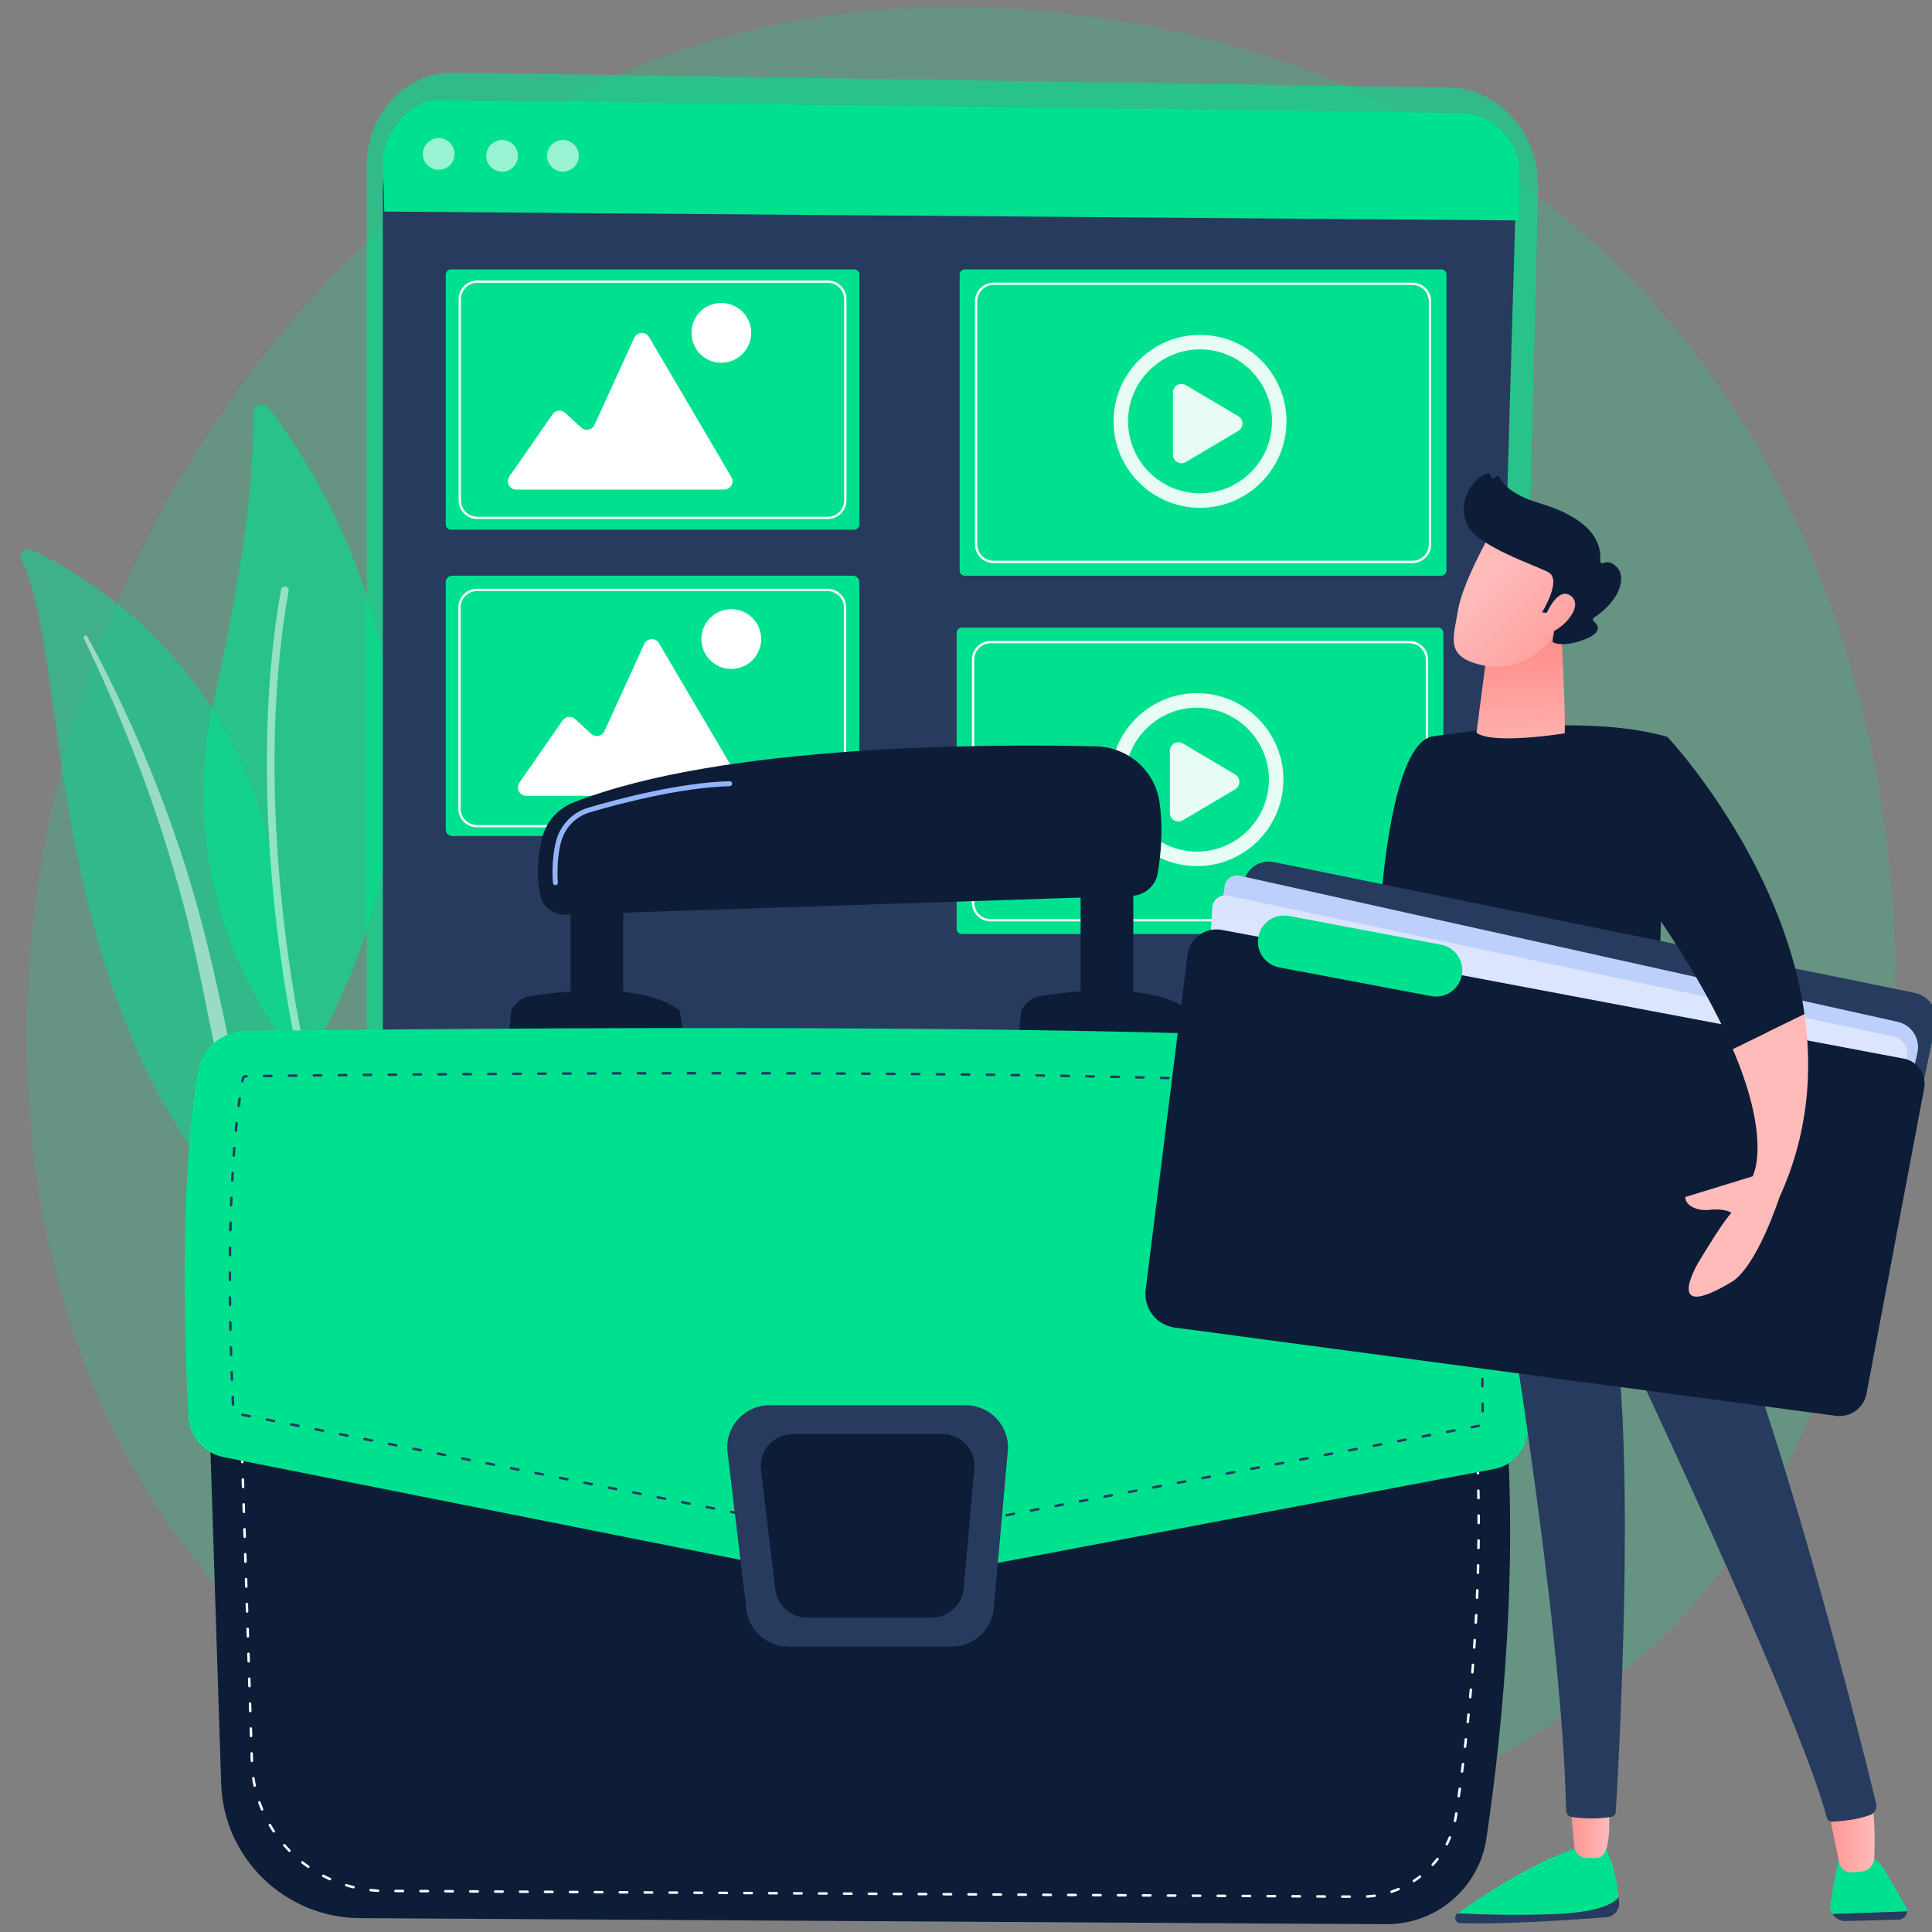 <svg version="1.2" xmlns="http://www.w3.org/2000/svg" viewBox="0 0 3710 3710" width="3710" height="3710">
	<rect x="0" y="0" width="3710" height="3710" fill="#808080" stroke="none"/>
	<title>portfolio</title>
	<defs>
		<linearGradient id="g1" x1="3598.7" y1="3424.3" x2="3504" y2="3424.3" gradientUnits="userSpaceOnUse">
			<stop offset="0" stop-color="#febbba"/>
			<stop offset="1" stop-color="#ff928e"/>
		</linearGradient>
		<linearGradient id="g2" x1="3090" y1="3439" x2="3013.5" y2="3439" gradientUnits="userSpaceOnUse">
			<stop offset="0" stop-color="#febbba"/>
			<stop offset="1" stop-color="#ff928e"/>
		</linearGradient>
		<linearGradient id="g3" x1="2887.6" y1="2288.3" x2="3211.2" y2="2706.7" gradientUnits="userSpaceOnUse">
			<stop offset="0" stop-color="#cb236d"/>
			<stop offset="1" stop-color="#4c246d"/>
		</linearGradient>
		<linearGradient id="g4" x1="3014.5" y1="1476.6" x2="3002.7" y2="1256.9" gradientUnits="userSpaceOnUse">
			<stop offset="0" stop-color="#febbba"/>
			<stop offset="1" stop-color="#ff928e"/>
		</linearGradient>
		<linearGradient id="g5" x1="2755.6" y1="1219.2" x2="2968" y2="1421.3" gradientUnits="userSpaceOnUse">
			<stop offset="0" stop-color="#febbba"/>
			<stop offset="1" stop-color="#ff928e"/>
		</linearGradient>
		<linearGradient id="g6" x1="2878.5" y1="1131.8" x2="3053.1" y2="1297.9" gradientUnits="userSpaceOnUse">
			<stop offset="0" stop-color="#febbba"/>
			<stop offset="1" stop-color="#ff928e"/>
		</linearGradient>
		<linearGradient id="g7" x1="3689.4" y1="1837.3" x2="3542.4" y2="2901.4" gradientUnits="userSpaceOnUse">
			<stop offset="0" stop-color="#dae3fe"/>
			<stop offset="1" stop-color="#e9effd"/>
		</linearGradient>
		<linearGradient id="g8" x1="3344.8" y1="1961.1" x2="3861.6" y2="1138.6" gradientUnits="userSpaceOnUse">
			<stop offset="0" stop-color="#febbba"/>
			<stop offset="1" stop-color="#ff928e"/>
		</linearGradient>
	</defs>
	<style>
		.s0 { opacity: .2;fill: #00e190 } 
		.s1 { opacity: .5;fill: #00e190 } 
		.s2 { opacity: .5;fill: #ffffff } 
		.s3 { opacity: .6;fill: #00e190 } 
		.s4 { fill: #263b5e } 
		.s5 { fill: #00e190 } 
		.s6 { opacity: .6;fill: #ffffff } 
		.s7 { fill: #ffffff } 
		.s8 { fill: #0d1d38 } 
		.s9 { fill: #91b3fa } 
		.s10 { fill: url(#g1) } 
		.s11 { fill: url(#g2) } 
		.s12 { fill: url(#g3) } 
		.s13 { fill: url(#g4) } 
		.s14 { fill: url(#g5) } 
		.s15 { fill: url(#g6) } 
		.s16 { fill: #bdd0fb } 
		.s17 { fill: url(#g7) } 
		.s18 { fill: url(#g8) } 
	</style>
	<g id="Illustration">
		<g id="&lt;Group&gt;">
			<path id="&lt;Path&gt;" class="s0" d="m3223.8 3111.7c-73.7 77.6-143.4 127.6-198.5 167.1-647.4 464.5-1413.4 329.1-1576.2 296.1-240.4-48.9-705.1-143.3-1041.1-538.4-508.3-597.8-429.2-1539.6-34.9-2161.2 72.1-113.8 453.1-744.9 1227.4-846.1 468.6-61.3 1014.8 62.3 1410.3 393.7 830.3 695.6 771.2 2101 213 2688.8z"/>
			<g id="&lt;Group&gt;">
				<path id="&lt;Path&gt;" class="s1" d="m40.3 1073.3c-5.7-11.1 8.9-23 21.1-17.2 123.4 58.1 432 247.2 477.7 698.9 57.4 566.8 238.7 734.2 433.1 815.7 0 0-240-1.8-431.9-169.7-471.4-412.2-399.5-1130.6-500-1327.7z"/>
				<path id="&lt;Path&gt;" class="s2" d="m162.5 1220.7c1.9-0.8 4.2-0.3 5.1 1.4 30.9 56.6 59.3 114.4 85.8 173 26.2 58.7 50.3 118.3 72.2 178.6q8.1 22.6 15.9 45.4c5.1 15.2 10.1 30.4 14.9 45.7q14.4 45.9 27 92.4c17 61.8 30.9 124.5 44.4 186.9 13.3 62.5 26.2 124.8 46.2 184.6 10 29.9 21.9 59.1 36.3 87.1 14.4 27.9 31.3 54.7 50.5 80.2 39.1 50.4 85.7 96.9 139.3 135.7 26.6 19.6 55.1 37.3 85 53.1 7.3 4 15.1 7.6 22.6 11.5 7.8 3.6 15.4 7.3 23.3 10.7 15.6 7.1 31.6 13.5 47.7 19.8 6.8 2.7 9.6 9.8 6.3 16-3.3 6.4-11.8 9.6-18.9 7-67.2-24-130.7-56.4-186.7-96.7-27.9-20.2-54-42.3-78.1-65.9-12-11.9-23.7-23.9-34.8-36.4-11.3-12.4-21.8-25.4-32-38.6-40.8-52.9-69.5-112.9-89.4-174.5-20-61.8-32.5-124.9-45.3-187.5-12.4-62.7-25-125.1-40.7-186.8-15.4-61.7-33.8-122.7-53.6-183.3-20-60.5-42.2-120.4-66.5-179.5-24-59.3-50.5-117.6-78.4-175.4-0.8-1.6 0.1-3.6 1.9-4.5z"/>
			</g>
			<g id="&lt;Group&gt;">
				<g id="&lt;Group&gt;">
					<path id="&lt;Path&gt;" class="s3" d="m603.4 2014.8c-9.3 16.5-32.4 18.1-44.1 3.2-64.6-82.1-226.3-330.9-146.8-682.8 67-297.2 75.2-464.7 73.6-541.1-0.4-16.1 20.1-23.3 29.9-10.5 108.7 141 425.3 633.8 87.4 1231.2z"/>
					<path id="&lt;Path&gt;" class="s2" d="m578.1 2010.7q-0.6 0.3-1.3 0.4c-4 1-8-1.5-8.9-5.5-1-4.5-102.8-456-28.2-873.4 0.8-4.1 4.6-6.7 8.6-6 4 0.7 6.7 4.5 6 8.6-74.1 414.4 27 863 28 867.5 0.8 3.5-1 7-4.2 8.4z"/>
				</g>
			</g>
			<g id="&lt;Group&gt;">
				<g id="&lt;Group&gt;">
					<path id="&lt;Path&gt;" class="s3" d="m2723.7 3208.3h-2019.9v-2889.2c0-101.6 77.2-183 170.3-179.5l1907.5 28.4c97.3 1.4 174.7 89.4 172.1 195.6l-66.6 2671.1c-2.4 96.6-74.9 173.6-163.4 173.6z"/>
					<path id="&lt;Path&gt;" class="s4" d="m2687.7 2770h-1952.5v-2403.7c0-84.5 74.6-152.2 164.6-149.3l1844 23.6c94 1.2 168.8 74.4 166.3 162.7l-64.4 2222.3c-2.3 80.4-72.3 144.4-158 144.4z"/>
					<path id="&lt;Path&gt;" class="s5" d="m735.6 307.7c-0.9-50.3 54.5-116 101.4-115.5l1967.2 24.7c66.7 0 109.5 58.2 112.4 101.7v104.7l-2178.7-17z"/>
					<path id="&lt;Path&gt;" class="s6" d="m872.8 295.7c0 16.8-13.6 30.4-30.4 30.4-16.8 0-30.4-13.6-30.4-30.4 0-16.8 13.6-30.5 30.4-30.5 16.8 0 30.4 13.7 30.4 30.5z"/>
					<path id="&lt;Path&gt;" class="s6" d="m994.6 299.2c0 16.8-13.7 30.4-30.5 30.4-16.8 0-30.4-13.6-30.4-30.4 0-16.8 13.6-30.4 30.4-30.4 16.8 0 30.5 13.6 30.5 30.4z"/>
					<path id="&lt;Path&gt;" class="s6" d="m1111.4 299.2c0 16.8-13.7 30.4-30.5 30.4-16.8 0-30.4-13.6-30.4-30.4 0-16.8 13.6-30.4 30.4-30.4 16.8 0 30.5 13.6 30.5 30.4z"/>
				</g>
				<g id="&lt;Group&gt;">
					<g id="&lt;Group&gt;">
						<path id="&lt;Path&gt;" class="s5" d="m1640.2 1017.1h-774.2c-5.5 0-10-4.5-10-10v-479.8c0-5.6 4.5-10 10-10h774.2c5.5 0 9.9 4.4 9.9 10v479.8c0 5.5-4.4 10-9.9 10z"/>
						<path id="&lt;Compound Path&gt;" fill-rule="evenodd" class="s7" d="m1589.6 996.7h-673.1c-19.7 0-35.8-16.1-35.8-35.9v-386.4c0-19.8 16.1-35.8 35.8-35.8h673.1c19.8 0 35.9 16 35.9 35.8v386.4c0 19.8-16.1 35.9-35.9 35.9zm-673.1-453.7c-17.3 0-31.4 14.1-31.4 31.4v386.4c0 17.4 14.1 31.5 31.4 31.5h673.1c17.3 0 31.4-14.1 31.4-31.5v-386.4c0-17.3-14.1-31.4-31.4-31.4z"/>
						<path id="&lt;Path&gt;" class="s7" d="m978.2 914.9l83-119.4c5.6-8 16.9-9.2 24.1-2.6l30.9 28.3c8 7.3 20.9 4.7 25.4-5.2l76.3-167.2c5.4-11.8 21.9-12.7 28.5-1.5l158 268.7c6.3 10.7-1.4 24.2-13.8 24.2h-399.2c-13 0-20.6-14.6-13.2-25.3z"/>
						<path id="&lt;Path&gt;" class="s7" d="m1442.5 639.2c0 31.7-25.7 57.4-57.4 57.4-31.7 0-57.3-25.7-57.3-57.4 0-31.7 25.6-57.4 57.3-57.4 31.7 0 57.4 25.7 57.4 57.4z"/>
					</g>
					<g id="&lt;Group&gt;">
						<path id="&lt;Path&gt;" class="s5" d="m1638 1605.3h-769.8c-6.8 0-12.2-5.5-12.2-12.2v-475.5c0-6.7 5.4-12.1 12.2-12.1h769.8c6.7 0 12.1 5.4 12.1 12.1v475.5c0 6.7-5.4 12.2-12.1 12.2z"/>
						<path id="&lt;Path&gt;" class="s7" d="m997.4 1502.9l83-119.4c5.5-8 16.9-9.3 24-2.7l30.9 28.3c8 7.4 20.9 4.8 25.5-5.2l76.3-167.2c5.4-11.8 21.8-12.6 28.4-1.4l158 268.6c6.3 10.7-1.4 24.2-13.8 24.2h-399.2c-12.9 0-20.5-14.6-13.1-25.2z"/>
						<path id="&lt;Path&gt;" class="s7" d="m1461.7 1227.2c0 31.6-25.7 57.3-57.4 57.3-31.7 0-57.4-25.7-57.4-57.3 0-31.7 25.7-57.4 57.4-57.4 31.7 0 57.4 25.7 57.4 57.4z"/>
						<path id="&lt;Compound Path&gt;" fill-rule="evenodd" class="s7" d="m1589 1588.7h-673c-19.8 0-35.9-16.1-35.9-35.9v-386.4c0-19.7 16.1-35.8 35.9-35.8h673c19.8 0 35.9 16.1 35.9 35.8v386.4c0 19.8-16.1 35.9-35.9 35.9zm-673-453.7c-17.4 0-31.5 14.1-31.5 31.4v386.4c0 17.4 14.1 31.5 31.5 31.5h673c17.4 0 31.5-14.1 31.5-31.5v-386.4c0-17.3-14.1-31.4-31.5-31.4z"/>
					</g>
					<g id="&lt;Group&gt;">
						<path id="&lt;Path&gt;" class="s5" d="m2767.6 1105.6h-914.8c-5.5 0-10-4.5-10-10v-568.3c0-5.6 4.5-10 10-10h914.8c5.6 0 10 4.4 10 10v568.3c0 5.5-4.4 10-10 10z"/>
						<path id="&lt;Compound Path&gt;" fill-rule="evenodd" class="s7" d="m2712.3 1081.3h-804.2c-19.8 0-35.9-16.1-35.9-35.9v-466.8c0-19.8 16.1-35.9 35.9-35.9h804.2c19.8 0 35.9 16.1 35.9 35.9v466.8c0 19.8-16.1 35.9-35.9 35.9zm-804.2-534.2c-17.3 0-31.4 14.2-31.4 31.5v466.8c0 17.3 14.1 31.4 31.4 31.4h804.2c17.4 0 31.5-14.1 31.5-31.4v-466.8c0-17.3-14.1-31.5-31.5-31.5z"/>
						<g id="&lt;Group&gt;" style="opacity: .9">
							<path id="&lt;Compound Path&gt;" fill-rule="evenodd" class="s7" d="m2304.4 975.1c-91.6 0-166-74.5-166-166 0-91.5 74.4-166 166-166 91.5 0 166 74.5 166 166 0 91.5-74.5 166-166 166zm0-304.2c-76.2 0-138.2 62-138.2 138.2 0 76.2 62 138.2 138.2 138.2 76.2 0 138.2-62 138.2-138.2 0-76.2-62-138.2-138.2-138.2z"/>
							<path id="&lt;Path&gt;" class="s7" d="m2252.4 873v-119.3c0-12.8 13.9-20.7 24.8-14.1l100.6 59.6c10.7 6.4 10.7 21.9 0 28.3l-100.6 59.7c-10.9 6.5-24.8-1.4-24.8-14.2z"/>
						</g>
					</g>
					<g id="&lt;Group&gt;">
						<path id="&lt;Path&gt;" class="s5" d="m2761.8 1793.6h-914.9c-5.5 0-9.9-4.4-9.9-9.9v-568.4c0-5.5 4.4-10 9.9-10h914.9c5.5 0 10 4.5 10 10v568.4c0 5.5-4.5 9.9-10 9.9z"/>
						<path id="&lt;Compound Path&gt;" fill-rule="evenodd" class="s7" d="m2706.5 1769.3h-804.2c-19.8 0-35.9-16.1-35.9-35.9v-466.8c0-19.8 16.1-35.8 35.9-35.8h804.2c19.8 0 35.9 16 35.9 35.8v466.8c0 19.8-16.1 35.9-35.9 35.9zm-804.2-534.1c-17.4 0-31.5 14.1-31.5 31.4v466.8c0 17.3 14.1 31.5 31.5 31.5h804.2c17.3 0 31.4-14.2 31.4-31.5v-466.8c0-17.3-14.1-31.4-31.4-31.4z"/>
						<g id="&lt;Group&gt;" style="opacity: .9">
							<path id="&lt;Compound Path&gt;" fill-rule="evenodd" class="s7" d="m2298.5 1663.2c-91.5 0-166-74.5-166-166.1 0-91.5 74.5-166 166-166 91.6 0 166 74.5 166 166 0 91.6-74.4 166.1-166 166.1zm0-304.2c-76.1 0-138.1 62-138.1 138.1 0 76.2 62 138.2 138.1 138.2 76.2 0 138.2-62 138.2-138.2 0-76.1-62-138.1-138.2-138.1z"/>
							<path id="&lt;Path&gt;" class="s7" d="m2246.5 1561.1v-119.4c0-12.7 13.9-20.6 24.9-14.1l100.5 59.7c10.8 6.3 10.8 21.9 0 28.3l-100.5 59.6c-11 6.5-24.9-1.4-24.9-14.1z"/>
						</g>
					</g>
				</g>
			</g>
			<g id="&lt;Group&gt;">
				<path id="&lt;Path&gt;" class="s8" d="m2880.1 2602c44.2 349 5 720.8-25.8 928.6-14.1 94.9-96.2 165-192.6 164.4l-1970.5-11.6c-144.2-0.9-261.9-115.1-266.5-258.5l-26.5-822.9z"/>
				<path id="&lt;Compound Path&gt;" class="s7" d="m2591.9 3644.4q0 0 0 0h-14.4c-1.3 0-2.4-1.1-2.4-2.4 0-1.4 1.1-2.4 2.4-2.4q0 0 0 0l14.4 0.1c1.3 0 2.4 1 2.4 2.4 0 1.3-1.1 2.3-2.4 2.3zm33.4-0.2c-1.2 0-2.3-1-2.3-2.2-0.1-1.3 0.9-2.5 2.2-2.6 4.7-0.3 9.4-0.7 14.1-1.4 1.3-0.2 2.5 0.7 2.7 2.1 0.2 1.3-0.7 2.5-2.1 2.7-4.7 0.6-9.6 1.1-14.4 1.4q-0.1 0-0.2 0zm-81.3 0q0 0 0 0l-14.3-0.1c-1.4 0-2.4-1.1-2.4-2.4 0-1.3 1.1-2.4 2.4-2.4q0 0 0 0l14.3 0.1c1.4 0 2.4 1.1 2.4 2.4 0 1.3-1.1 2.4-2.4 2.4zm-47.8-0.3q0 0 0 0l-14.4-0.1c-1.3 0-2.4-1.1-2.4-2.4 0-1.3 1.1-2.4 2.4-2.4q0 0 0 0l14.4 0.1c1.3 0 2.4 1.1 2.4 2.4 0 1.3-1.1 2.4-2.4 2.4zm-47.9-0.3q0 0 0 0l-14.3-0.1c-1.4 0-2.4-1.1-2.4-2.4 0-1.3 1.3-2.3 2.4-2.4l14.4 0.1c1.3 0 2.3 1.1 2.3 2.4 0 1.3-1 2.4-2.4 2.4zm-47.8-0.3q0 0 0 0l-14.4-0.1c-1.3 0-2.4-1.1-2.3-2.4 0-1.3 1-2.4 2.3-2.4q0.1 0 0.1 0l14.3 0.1c1.3 0 2.4 1.1 2.4 2.4 0 1.4-1.1 2.4-2.4 2.4zm-47.8-0.3q-0.1 0-0.1 0l-14.3-0.1c-1.3 0-2.4-1-2.4-2.4 0-1.3 1.3-2.4 2.4-2.3h14.4c1.3 0.1 2.4 1.1 2.3 2.5 0 1.3-1 2.3-2.3 2.3zm-47.9-0.3q0 0 0 0h-14.4c-1.3 0-2.3-1.1-2.3-2.4 0-1.4 1-2.4 2.4-2.4q0 0 0 0l14.3 0.1c1.3 0 2.4 1 2.4 2.4 0 1.3-1.1 2.3-2.4 2.3zm-47.8-0.2q0 0 0 0l-14.4-0.1c-1.3 0-2.4-1.1-2.4-2.4 0-1.3 1.1-2.4 2.4-2.4q0 0 0 0l14.4 0.1c1.3 0 2.4 1.1 2.4 2.4 0 1.3-1.1 2.4-2.4 2.4zm-47.9-0.3q0 0 0 0l-14.3-0.1c-1.4 0-2.4-1.1-2.4-2.4 0-1.3 1.1-2.4 2.4-2.4q0 0 0 0l14.3 0.1c1.4 0 2.4 1.1 2.4 2.4 0 1.3-1.1 2.4-2.4 2.4zm-47.8-0.3q0 0 0 0l-14.4-0.1c-1.3 0-2.4-1.1-2.4-2.4 0-1.3 1.1-2.4 2.4-2.4q0 0 0 0l14.4 0.1c1.3 0 2.4 1.1 2.4 2.4 0 1.3-1.1 2.4-2.4 2.4zm-47.9-0.3q0 0 0 0l-14.3-0.1c-1.3 0-2.4-1-2.4-2.4 0-1.3 1.1-2.3 2.4-2.3q0 0 0 0h14.4c1.3 0 2.3 1.1 2.3 2.4 0 1.4-1 2.4-2.4 2.4zm-47.8-0.3q0 0 0 0h-14.4c-1.3-0.1-2.4-1.1-2.3-2.5 0-1.3 1-2.3 2.3-2.3q0.1 0 0.1 0l14.3 0.1c1.3 0 2.4 1 2.4 2.4 0 1.3-1.1 2.3-2.4 2.3zm-47.8-0.2q0 0-0.1 0l-14.3-0.1c-1.3 0-2.4-1.1-2.4-2.4 0-1.3 1.1-2.4 2.4-2.4q0 0 0 0l14.4 0.1c1.3 0 2.4 1.1 2.4 2.4-0.1 1.3-1.1 2.4-2.4 2.4zm-47.9-0.3q0 0 0 0l-14.4-0.1c-1.3 0-2.3-1.1-2.3-2.4 0-1.3 1-2.4 2.4-2.4q0 0 0 0l14.3 0.1c1.4 0 2.4 1.1 2.4 2.4 0 1.3-1.1 2.4-2.4 2.4zm-47.8-0.3q0 0 0 0l-14.4-0.1c-1.3 0-2.4-1.1-2.4-2.4 0-1.3 1.1-2.4 2.4-2.4q0 0 0 0l14.4 0.1c1.3 0 2.4 1.1 2.4 2.4 0 1.3-1.1 2.4-2.4 2.4zm-47.9-0.3q0 0 0 0l-14.3-0.1c-1.4 0-2.4-1.1-2.4-2.4 0-1.3 1.2-2.2 2.4-2.4l14.3 0.1c1.4 0 2.4 1.1 2.4 2.4 0 1.4-1.1 2.4-2.4 2.4zm-47.8-0.3q0 0 0 0l-14.4-0.1c-1.3 0-2.4-1-2.4-2.4 0-1.3 1.1-2.3 2.4-2.3q0 0 0 0h14.4c1.3 0.1 2.4 1.1 2.4 2.5 0 1.3-1.1 2.3-2.4 2.3zm-47.9-0.3q0 0 0 0h-14.3c-1.3 0-2.4-1.1-2.4-2.4 0-1.4 1.2-2.4 2.4-2.4l14.4 0.1c1.3 0 2.3 1 2.3 2.4 0 1.3-1 2.3-2.4 2.3zm-47.8-0.2q0 0 0 0l-14.4-0.1c-1.3 0-2.3-1.1-2.3-2.4 0-1.3 1-2.4 2.4-2.4q0 0 0 0l14.3 0.1c1.3 0 2.4 1.1 2.4 2.4 0 1.3-1.1 2.4-2.4 2.4zm-47.8-0.3q0 0-0.1 0l-14.3-0.1c-1.3 0-2.4-1.1-2.4-2.4 0-1.3 1.2-2.4 2.4-2.4l14.4 0.1c1.3 0 2.4 1.1 2.4 2.4-0.1 1.3-1.1 2.4-2.4 2.4zm-47.9-0.3q0 0 0 0l-14.3-0.1c-1.4 0-2.4-1.1-2.4-2.4 0-1.3 1.1-2.4 2.4-2.4q0 0 0 0l14.3 0.1c1.4 0 2.4 1.1 2.4 2.4 0 1.3-1.1 2.4-2.4 2.4zm-47.8-0.3q0 0 0 0l-14.4-0.1c-1.3 0-2.4-1.1-2.4-2.4 0-1.3 1.1-2.3 2.4-2.3q0 0 0 0h14.4c1.3 0 2.4 1.1 2.4 2.4 0 1.4-1.1 2.4-2.4 2.4zm-47.9-0.3q0 0 0 0h-14.3c-1.4-0.1-2.4-1.1-2.4-2.5 0-1.3 1.1-2.3 2.4-2.3q0 0 0 0l14.3 0.1c1.4 0 2.4 1 2.4 2.4 0 1.3-1.1 2.3-2.4 2.3zm-47.8-0.2q0 0 0 0l-14.4-0.1c-1.3 0-2.4-1.1-2.4-2.4 0.1-1.4 1.1-2.4 2.4-2.4q0 0 0.1 0l14.3 0.1c1.3 0 2.4 1.1 2.4 2.4 0 1.3-1.1 2.4-2.4 2.4zm-47.9-0.3q0 0 0 0l-14.3-0.1c-1.3 0-2.4-1.1-2.4-2.4 0-1.3 1.1-2.4 2.4-2.4q0 0 0 0l14.4 0.1c1.3 0 2.3 1.1 2.3 2.4 0 1.3-1 2.4-2.4 2.4zm-47.8-0.3q0 0 0 0l-14.4-0.1c-1.3 0-2.3-1.1-2.3-2.4 0-1.3 1-2.4 2.4-2.4q0 0 0 0l14.3 0.1c1.3 0 2.4 1.1 2.4 2.4 0 1.3-1.1 2.4-2.4 2.4zm-47.8-0.3q0 0 0 0l-14.4-0.1c-1.3 0-2.4-1.1-2.4-2.4 0-1.3 1.1-2.4 2.4-2.4q0 0 0 0l14.4 0.1c1.3 0 2.4 1.1 2.4 2.4 0 1.3-1.1 2.4-2.4 2.4zm-47.9-0.3q0 0 0 0l-14.3-0.1c-1.4 0-2.4-1-2.4-2.4 0-1.3 1.1-2.3 2.4-2.3q0 0 0 0h14.3c1.4 0.1 2.4 1.1 2.4 2.4 0 1.4-1.1 2.4-2.4 2.4zm-47.8-0.3q0 0 0 0h-14.4c-1.3 0-2.4-1.1-2.4-2.4 0-1.4 1.1-2.4 2.4-2.4q0 0 0 0l14.4 0.1c1.3 0 2.4 1 2.4 2.4 0 1.3-1.1 2.3-2.4 2.3zm-47.9-0.2q0 0 0 0l-14.3-0.1c-1.4 0-2.4-1.1-2.4-2.4 0-1.3 1.2-2.3 2.4-2.4l14.4 0.1c1.3 0 2.3 1.1 2.3 2.4 0 1.3-1 2.4-2.4 2.4zm-47.8-0.3q0 0 0 0l-14.4-0.1c-1.3 0-2.4-1.1-2.4-2.4 0.1-1.3 1.1-2.4 2.4-2.4q0 0 0.1 0l14.3 0.1c1.3 0 2.4 1.1 2.4 2.4 0 1.3-1.1 2.4-2.4 2.4zm-47.8-0.3q-0.1 0-0.1 0l-14.3-0.1c-1.3 0-2.4-1.1-2.4-2.4 0-1.3 1.2-2.3 2.4-2.4l14.4 0.1c1.3 0 2.4 1.1 2.3 2.4 0 1.3-1 2.4-2.3 2.4zm-47.9-0.3q0 0 0 0l-14.4-0.1c-1.3 0-2.3-1.1-2.3-2.4 0-1.3 1-2.4 2.4-2.4q0 0 0 0l14.3 0.1c1.3 0 2.4 1.1 2.4 2.4 0 1.4-1.1 2.4-2.4 2.4zm1611.3-0.2c-1 0-2-0.7-2.3-1.7-0.4-1.2 0.3-2.6 1.5-3 4.5-1.5 8.9-3.2 13.3-5 1.2-0.5 2.6 0.1 3.1 1.3 0.5 1.2 0 2.6-1.3 3.1-4.4 1.9-9 3.6-13.6 5.1q-0.3 0.2-0.7 0.2zm-1659.1-0.1q0 0 0 0h-14.4c-1.3-0.1-2.4-1.1-2.4-2.5 0-1.3 1.2-2.4 2.4-2.3l14.4 0.1c1.3 0 2.4 1 2.4 2.4 0 1.3-1.1 2.3-2.4 2.3zm-47.9-0.2q0 0 0 0l-14.3-0.1c-1.4 0-2.4-1.1-2.4-2.4 0-1.4 1.1-2.4 2.4-2.4q0 0 0 0l14.3 0.1c1.4 0 2.4 1.1 2.4 2.4 0 1.3-1.1 2.4-2.4 2.4zm-47.8-0.3q0 0 0 0l-14.4-0.1c-1.3 0-2.4-1.1-2.4-2.4 0-1.3 1.1-2.4 2.4-2.4q0 0 0 0l14.4 0.1c1.3 0 2.4 1.1 2.4 2.4 0 1.3-1.1 2.4-2.4 2.4zm-47.9-0.3q0 0 0 0l-14.3-0.1c-1.3 0-2.4-1.1-2.4-2.4 0-1.3 1.1-2.4 2.4-2.4q0 0 0 0l14.4 0.1c1.3 0 2.3 1.1 2.3 2.4 0 1.3-1 2.4-2.4 2.4zm-47.8-0.3q0 0 0 0l-14.4-0.1c-1.3 0-2.4-1.1-2.3-2.4 0-1.3 1-2.4 2.3-2.4q0.1 0 0.1 0l14.3 0.1c1.3 0 2.4 1.1 2.4 2.4 0 1.3-1.1 2.4-2.4 2.4zm-47.8-0.3q-0.1 0-0.1 0l-14.3-0.1c-1.3 0-2.4-1-2.4-2.4 0-1.3 1.1-2.3 2.4-2.3q0 0 0 0h14.4c1.3 0 2.4 1.1 2.3 2.4 0 1.4-1 2.4-2.3 2.4zm-47.9-0.5q0 0-0.1 0c-4.8-0.3-9.6-0.6-14.4-1.1-1.3-0.2-2.3-1.4-2.2-2.7 0.2-1.3 1.3-2.3 2.7-2.1 4.7 0.5 9.4 0.9 14.1 1.1 1.4 0.1 2.4 1.2 2.3 2.5-0.1 1.3-1.1 2.3-2.4 2.3zm-47.3-6.8q-0.2 0-0.5-0.1c-4.7-1.1-9.4-2.4-14-3.8-1.3-0.4-2-1.7-1.6-3 0.4-1.2 1.7-1.9 3-1.6 4.5 1.4 9.1 2.7 13.7 3.8 1.3 0.3 2.1 1.6 1.8 2.9-0.3 1-1.3 1.8-2.4 1.8zm2036.4-12c-0.8 0-1.5-0.4-2-1.1-0.7-1.1-0.4-2.6 0.7-3.3 4-2.6 7.8-5.4 11.5-8.2 1.1-0.8 2.6-0.6 3.4 0.4 0.8 1 0.6 2.5-0.4 3.4-3.8 2.9-7.8 5.7-11.9 8.4q-0.6 0.4-1.3 0.4zm-2081.5-3.5q-0.5 0-1-0.2c-4.4-2-8.7-4.1-13-6.4-1.2-0.6-1.6-2-1-3.2 0.6-1.2 2-1.6 3.2-1 4.2 2.2 8.5 4.3 12.8 6.2 1.2 0.6 1.7 2 1.2 3.2-0.4 0.9-1.3 1.4-2.2 1.4zm-41.5-23.7c-0.5 0-0.9-0.1-1.4-0.4-3.9-2.7-7.8-5.7-11.6-8.6-1-0.8-1.2-2.4-0.4-3.4 0.8-1 2.3-1.2 3.4-0.4 3.7 2.9 7.5 5.8 11.4 8.5 1.1 0.8 1.3 2.2 0.6 3.3-0.5 0.7-1.2 1-2 1zm2159.2-3.9c-0.6 0-1.1-0.2-1.6-0.6-1-0.9-1.1-2.4-0.2-3.4 3.2-3.5 6.2-7.2 9.1-10.9 0.8-1.1 2.3-1.2 3.3-0.4 1.1 0.8 1.3 2.3 0.5 3.3-3 3.8-6.1 7.6-9.3 11.2-0.5 0.5-1.1 0.8-1.8 0.8zm-2195.6-27c-0.6 0-1.2-0.2-1.7-0.7-3.3-3.5-6.6-7-9.8-10.7-0.9-1-0.7-2.5 0.2-3.3 1-0.9 2.6-0.8 3.4 0.2 3.1 3.5 6.4 7.1 9.7 10.4 0.9 1 0.9 2.5-0.1 3.4-0.5 0.5-1.1 0.7-1.7 0.7zm2222.6-12.4q-0.6 0-1.1-0.2c-1.2-0.6-1.7-2.1-1.1-3.2 2.1-4.2 4.1-8.5 5.9-12.9 0.5-1.2 1.9-1.8 3.1-1.3 1.3 0.5 1.8 1.9 1.3 3.1-1.8 4.5-3.8 8.9-6 13.2-0.4 0.9-1.3 1.3-2.1 1.3zm-2252.6-24.8c-0.7 0-1.5-0.3-2-1-2.6-4.1-5.2-8.2-7.6-12.4-0.7-1.1-0.3-2.6 0.8-3.2 1.2-0.7 2.7-0.3 3.3 0.8 2.4 4.1 4.9 8.2 7.5 12.1 0.8 1.1 0.5 2.6-0.6 3.3q-0.7 0.4-1.4 0.4zm2268.4-20.1q-0.3 0-0.5-0.1c-1.3-0.3-2.1-1.5-1.9-2.8 0.8-3.5 1.4-7.1 1.9-10.7l0.5-3.3c0.2-1.3 1.4-2.3 2.7-2 1.3 0.1 2.3 1.4 2.1 2.7l-0.5 3.3c-0.6 3.7-1.2 7.4-2 11-0.2 1.1-1.2 1.9-2.3 1.9zm-2290.9-22c-0.9 0-1.8-0.6-2.2-1.5-1.8-4.4-3.6-9-5.2-13.5-0.4-1.3 0.2-2.6 1.5-3.1 1.2-0.4 2.6 0.2 3 1.5 1.6 4.4 3.3 8.9 5.1 13.3 0.5 1.2 0 2.6-1.3 3.1q-0.4 0.2-0.9 0.2zm2298-25.4q-0.1 0.1-0.3 0c-1.3-0.2-2.2-1.4-2-2.7q0.9-7 1.9-14.2c0.2-1.3 1.4-2.2 2.7-2 1.3 0.1 2.2 1.3 2.1 2.7q-1 7.2-2 14.2c-0.2 1.2-1.2 2-2.4 2zm-2312.2-20.3c-1.1 0-2.1-0.8-2.3-1.9-1-4.7-1.8-9.5-2.5-14.2-0.2-1.4 0.7-2.6 2-2.8 1.3-0.1 2.5 0.7 2.7 2 0.7 4.7 1.5 9.4 2.5 14 0.3 1.3-0.6 2.6-1.9 2.9q-0.2 0-0.5 0zm2318.6-27.1q-0.2 0-0.3 0c-1.3-0.2-2.3-1.4-2.1-2.7l1.8-14.2c0.1-1.3 1.3-2.3 2.6-2.1 1.4 0.2 2.3 1.4 2.1 2.7l-1.8 14.2c-0.1 1.2-1.1 2.1-2.3 2.1zm-2323.9-20.3c-1.3 0-2.3-1.1-2.4-2.4l-0.4-14.3c-0.1-1.3 1-2.4 2.3-2.5 1.3-0.1 2.4 1 2.4 2.3l0.5 14.4c0 1.3-1 2.4-2.3 2.5q-0.1 0-0.1 0zm2329.6-27.2q-0.1 0-0.2 0c-1.3-0.2-2.3-1.3-2.1-2.7q0.8-7 1.6-14.2c0.1-1.3 1.3-2.2 2.6-2.1 1.3 0.1 2.3 1.3 2.1 2.6q-0.8 7.2-1.6 14.3c-0.1 1.2-1.2 2.1-2.4 2.1zm-2331.1-20.7c-1.3 0-2.4-1-2.4-2.3l-0.5-14.3c0-1.4 1-2.5 2.3-2.5 1.3-0.1 2.5 1 2.5 2.3l0.5 14.4c0 1.3-1 2.4-2.4 2.4q0 0 0 0zm2336.4-26.9q-0.1 0-0.3 0c-1.3-0.1-2.2-1.3-2.1-2.6q0.7-7.1 1.5-14.3c0.1-1.3 1.3-2.2 2.6-2.1 1.3 0.1 2.3 1.3 2.1 2.6q-0.7 7.2-1.4 14.3c-0.2 1.2-1.2 2.1-2.4 2.1zm-2338-20.9c-1.3 0-2.3-1-2.4-2.3l-0.4-14.4c-0.1-1.3 1-2.4 2.3-2.4 1.1-0.2 2.4 1 2.5 2.3l0.4 14.3c0.1 1.4-1 2.5-2.3 2.5q0 0-0.1 0zm2342.7-26.7q-0.1 0-0.3 0c-1.3-0.1-2.2-1.3-2.1-2.6q0.6-7.1 1.3-14.3c0.1-1.3 1.2-2.3 2.6-2.2 1.3 0.2 2.3 1.3 2.1 2.6q-0.6 7.2-1.3 14.3c-0.1 1.3-1.1 2.2-2.3 2.2zm-2344.2-21.1c-1.3 0-2.4-1-2.4-2.3l-0.5-14.4c0-1.3 1-2.4 2.4-2.4 1.1-0.2 2.4 0.9 2.4 2.3l0.5 14.3c0 1.3-1 2.4-2.3 2.5q-0.1 0-0.1 0zm2348.3-26.6q-0.1 0-0.2 0c-1.3-0.1-2.3-1.2-2.2-2.5l1.1-14.4c0.1-1.3 1.2-2.3 2.6-2.2 1.3 0.2 2.3 1.3 2.2 2.6l-1.1 14.3c-0.1 1.3-1.2 2.2-2.4 2.2zm-2349.8-21.2c-1.3 0-2.4-1.1-2.4-2.3l-0.5-14.4c0-1.3 1-2.4 2.3-2.5 1.3 0 2.4 1 2.5 2.4l0.4 14.3c0.1 1.3-0.9 2.4-2.3 2.5q0 0 0 0zm2353.4-26.5q-0.1 0-0.2 0c-1.3-0.1-2.3-1.2-2.2-2.5l0.9-14.4c0.1-1.3 1.2-2.2 2.6-2.2 1.3 0.1 2.3 1.2 2.2 2.6l-1 14.3c0 1.3-1.1 2.2-2.3 2.2zm-2355-21.4c-1.3 0-2.3-1-2.4-2.3l-0.4-14.3c-0.1-1.3 1-2.4 2.3-2.5 1.3-0.1 2.4 1 2.5 2.3l0.4 14.4c0.1 1.3-1 2.4-2.3 2.4q0 0-0.1 0zm2357.9-26.3q0 0-0.1 0c-1.3-0.1-2.3-1.3-2.3-2.6q0.4-7.1 0.8-14.3c0.1-1.3 1.2-2.3 2.5-2.3 1.4 0.1 2.4 1.2 2.3 2.6q-0.4 7.2-0.8 14.3c0 1.3-1.1 2.3-2.4 2.3zm-2359.4-21.5c-1.3 0-2.4-1-2.4-2.3l-0.5-14.3c0-1.4 1-2.5 2.3-2.5 1.3-0.1 2.5 1 2.5 2.3l0.5 14.4c0 1.3-1 2.4-2.3 2.4q-0.1 0-0.1 0zm2361.8-26.3q-0.1 0-0.1 0c-1.3-0.1-2.3-1.2-2.3-2.5q0.3-7.2 0.6-14.4c0-1.3 1.2-2.4 2.5-2.3 1.3 0.1 2.3 1.2 2.3 2.5q-0.3 7.2-0.6 14.4c-0.1 1.3-1.1 2.3-2.4 2.3zm-2363.4-21.5c-1.2 0-2.3-1-2.3-2.3l-0.5-14.4c-0.1-1.3 1-2.4 2.3-2.4 1.2-0.2 2.4 1 2.5 2.3l0.4 14.3c0.1 1.4-1 2.5-2.3 2.5q0 0-0.1 0zm2365.1-26.4q0 0 0 0c-1.4 0-2.4-1.1-2.4-2.4q0.2-7.2 0.4-14.4c0.1-1.3 1.1-2.3 2.5-2.3 1.3 0 2.3 1.1 2.3 2.5q-0.2 7.1-0.4 14.3c0 1.3-1.1 2.3-2.4 2.3zm-2366.6-21.4c-1.3 0-2.3-1-2.4-2.3l-0.4-14.4c-0.1-1.3 0.9-2.4 2.3-2.4 1.1-0.2 2.4 0.9 2.4 2.3l0.5 14.3c0 1.3-1 2.4-2.3 2.5q-0.1 0-0.1 0zm2367.7-26.4q0 0 0 0c-1.4 0-2.4-1.1-2.4-2.4q0.1-7.2 0.2-14.4c0-1.3 1.2-2.3 2.4-2.3 1.3 0 2.4 1.1 2.4 2.4q-0.1 7.2-0.2 14.3c0 1.3-1.1 2.4-2.4 2.4zm-2369.2-21.4c-1.3 0-2.4-1.1-2.4-2.4l-0.5-14.3c0-1.3 1-2.4 2.3-2.5 1.2-0.1 2.5 1 2.5 2.3l0.5 14.4c0 1.3-1 2.4-2.4 2.5q0 0 0 0zm2369.6-26.4c-1.3 0-2.4-1.1-2.4-2.4v-1.2q0-6.6 0-13.2c-0.1-1.3 1-2.4 2.3-2.4 1.4 0 2.4 1.1 2.4 2.4q0.1 6.6 0.1 13.2v1.2c0 1.3-1.1 2.4-2.4 2.4zm-2371.2-21.5c-1.3 0-2.3-1-2.4-2.3l-0.4-14.3c-0.1-1.3 1-2.4 2.3-2.5 1.3-0.2 2.4 1 2.5 2.3l0.4 14.4c0.1 1.3-1 2.4-2.3 2.4q0 0-0.1 0zm2370.8-26.4c-1.3 0-2.4-1-2.4-2.3q-0.1-7.2-0.2-14.4c-0.1-1.3 1-2.4 2.3-2.4 1.2-0.1 2.4 1 2.5 2.3q0.1 7.2 0.2 14.4c0 1.3-1 2.4-2.3 2.4q-0.1 0-0.1 0zm-2372.3-21.4c-1.3 0-2.4-1-2.4-2.3l-0.5-14.3c0-1.4 1-2.5 2.4-2.5 1.1-0.1 2.4 1 2.4 2.3l0.5 14.4c0 1.3-1 2.4-2.3 2.4q-0.1 0-0.1 0zm2371.2-26.4c-1.3 0-2.3-1-2.4-2.3q-0.2-7.2-0.5-14.3c0-1.4 1-2.5 2.3-2.5 1.4-0.1 2.5 1 2.5 2.3q0.3 7.2 0.5 14.3c0 1.4-1 2.5-2.3 2.5q-0.1 0-0.1 0zm-2372.7-21.4c-1.3 0-2.4-1-2.4-2.3l-0.5-14.4c0-1.3 1-2.4 2.3-2.4 1.3-0.1 2.4 1 2.5 2.3l0.4 14.3c0.1 1.4-0.9 2.5-2.3 2.5q0 0 0 0zm2370.8-26.4c-1.3 0-2.4-1-2.4-2.3q-0.4-7.1-0.8-14.3c0-1.3 1-2.4 2.3-2.5 1.3-0.1 2.4 0.9 2.5 2.2q0.4 7.2 0.8 14.4c0 1.3-1 2.4-2.3 2.5q-0.1 0-0.1 0zm-2372.4-21.4c-1.3 0-2.3-1-2.4-2.3l-0.4-14.4c-0.1-1.3 1-2.4 2.3-2.5 1.4 0.1 2.4 1 2.4 2.4l0.5 14.3c0.1 1.3-1 2.4-2.3 2.5q0 0-0.1 0zm2369.6-26.4c-1.3 0-2.3-0.9-2.4-2.2q-0.5-7.1-1-14.3c-0.1-1.3 0.9-2.5 2.2-2.6 1.4 0 2.5 0.9 2.5 2.3q0.6 7.1 1.1 14.3c0.1 1.3-0.9 2.4-2.3 2.5q0 0-0.1 0zm-2371.1-21.4c-1.3 0-2.4-1.1-2.4-2.4l-0.5-14.3c0-1.3 1-2.4 2.3-2.5 1.2-0.2 2.5 1 2.5 2.3l0.5 14.4c0 1.3-1 2.4-2.3 2.5q-0.1 0-0.1 0zm2367.4-26.3c-1.3 0-2.3-0.9-2.4-2.1q-0.6-7.2-1.3-14.3c-0.1-1.3 0.8-2.5 2.1-2.6 1.4-0.1 2.5 0.8 2.6 2.1q0.7 7.2 1.3 14.3c0.2 1.4-0.8 2.5-2.1 2.6q-0.1 0-0.2 0zm-2369-21.6c-1.2 0-2.3-1-2.3-2.3l-0.5-14.3c-0.1-1.3 1-2.5 2.3-2.5 1.2-0.1 2.4 1 2.5 2.3l0.4 14.4c0.1 1.3-1 2.4-2.3 2.4q0 0-0.1 0zm2364.3-26c-1.2 0-2.3-0.9-2.4-2.1q-0.8-7.1-1.6-14.3c-0.2-1.3 0.8-2.5 2.1-2.6 1.3-0.2 2.5 0.8 2.6 2.1q0.9 7.1 1.7 14.3c0.1 1.3-0.8 2.5-2.2 2.6q-0.1 0-0.2 0zm-2365.8-21.8c-1.3 0-2.3-1-2.4-2.3l-0.5-16.8h8.7c1.3 0 2.4 1.1 2.4 2.4 0 1.3-1.1 2.4-2.4 2.4h-3.8l0.4 11.8c0 1.4-1 2.5-2.3 2.5q-0.1 0-0.1 0zm2350.1-14.3h-14.4c-1.3 0-2.4-1.1-2.4-2.4 0-1.3 1.1-2.4 2.4-2.4h14.4c1.3 0 2.4 1.1 2.4 2.4 0 1.3-1.1 2.4-2.4 2.4zm-47.9 0h-14.3c-1.3 0-2.4-1.1-2.4-2.4 0-1.3 1.1-2.4 2.4-2.4h14.3c1.4 0 2.4 1.1 2.4 2.4 0 1.3-1 2.4-2.4 2.4zm-47.8 0h-14.4c-1.3 0-2.4-1.1-2.4-2.4 0-1.3 1.1-2.4 2.4-2.4h14.4c1.3 0 2.4 1.1 2.4 2.4 0 1.3-1.1 2.4-2.4 2.4zm-47.9 0h-14.3c-1.3 0-2.4-1.1-2.4-2.4 0-1.3 1.1-2.4 2.4-2.4h14.3c1.4 0 2.4 1.1 2.4 2.4 0 1.3-1 2.4-2.4 2.4zm-47.8 0h-14.4c-1.3 0-2.3-1.1-2.3-2.4 0-1.3 1-2.4 2.3-2.4h14.4c1.3 0 2.4 1.1 2.4 2.4 0 1.3-1.1 2.4-2.4 2.4zm-47.8 0h-14.4c-1.3 0-2.4-1.1-2.4-2.4 0-1.3 1.1-2.4 2.4-2.4h14.4c1.3 0 2.4 1.1 2.4 2.4 0 1.3-1.1 2.4-2.4 2.4zm-47.9 0h-14.3c-1.4 0-2.4-1.1-2.4-2.4 0-1.3 1-2.4 2.4-2.4h14.3c1.3 0 2.4 1.1 2.4 2.4 0 1.3-1.1 2.4-2.4 2.4zm-47.8 0h-14.4c-1.3 0-2.4-1.1-2.4-2.4 0-1.3 1.1-2.4 2.4-2.4h14.4c1.3 0 2.4 1.1 2.4 2.4 0 1.3-1.1 2.4-2.4 2.4zm-47.9 0h-14.3c-1.3 0-2.4-1.1-2.4-2.4 0-1.3 1.1-2.4 2.4-2.4h14.3c1.4 0 2.4 1.1 2.4 2.4 0 1.3-1 2.4-2.4 2.4zm-47.8 0h-14.4c-1.3 0-2.4-1.1-2.4-2.4 0-1.3 1.1-2.4 2.4-2.4h14.4c1.3 0 2.4 1.1 2.4 2.4 0 1.3-1.1 2.4-2.4 2.4zm-47.9 0h-14.3c-1.3 0-2.4-1.1-2.4-2.4 0-1.3 1.1-2.4 2.4-2.4h14.3c1.4 0 2.4 1.1 2.4 2.4 0 1.3-1 2.4-2.4 2.4zm-47.8 0h-14.4c-1.3 0-2.3-1.1-2.3-2.4 0-1.3 1-2.4 2.3-2.4h14.4c1.3 0 2.4 1.1 2.4 2.4 0 1.3-1.1 2.4-2.4 2.4zm-47.8 0h-14.4c-1.3 0-2.4-1.1-2.4-2.4 0-1.3 1.1-2.4 2.4-2.4h14.4c1.3 0 2.3 1.1 2.3 2.4 0 1.3-1 2.4-2.3 2.4zm-47.9 0h-14.3c-1.4 0-2.4-1.1-2.4-2.4 0-1.3 1-2.4 2.4-2.4h14.3c1.3 0 2.4 1.1 2.4 2.4 0 1.3-1.1 2.4-2.4 2.4zm-47.8 0h-14.4c-1.3 0-2.4-1.1-2.4-2.4 0-1.3 1.1-2.4 2.4-2.4h14.4c1.3 0 2.4 1.1 2.4 2.4 0 1.3-1.1 2.4-2.4 2.4zm-47.9 0h-14.3c-1.3 0-2.4-1.1-2.4-2.4 0-1.3 1.1-2.4 2.4-2.4h14.3c1.3 0 2.4 1.1 2.4 2.4 0 1.3-1.1 2.4-2.4 2.4zm-47.8 0h-14.4c-1.3 0-2.4-1.1-2.4-2.4 0-1.3 1.1-2.4 2.4-2.4h14.4c1.3 0 2.4 1.1 2.4 2.4 0 1.3-1.1 2.4-2.4 2.4zm-47.9 0h-14.3c-1.3 0-2.4-1.1-2.4-2.4 0-1.3 1.1-2.4 2.4-2.4h14.3c1.4 0 2.4 1.1 2.4 2.4 0 1.3-1 2.4-2.4 2.4zm-47.8 0h-14.4c-1.3 0-2.3-1.1-2.3-2.4 0-1.3 1-2.4 2.3-2.4h14.4c1.3 0 2.4 1.1 2.4 2.4 0 1.3-1.1 2.4-2.4 2.4zm-47.8 0h-14.4c-1.3 0-2.4-1.1-2.4-2.4 0-1.3 1.1-2.4 2.4-2.4h14.4c1.3 0 2.3 1.1 2.3 2.4 0 1.3-1 2.4-2.3 2.4zm-47.9 0h-14.3c-1.4 0-2.4-1.1-2.4-2.4 0-1.3 1-2.4 2.4-2.4h14.3c1.3 0 2.4 1.1 2.4 2.4 0 1.3-1.1 2.4-2.4 2.4zm-47.8 0h-14.4c-1.3 0-2.4-1.1-2.4-2.4 0-1.3 1.1-2.4 2.4-2.4h14.4c1.3 0 2.4 1.1 2.4 2.4 0 1.3-1.1 2.4-2.4 2.4zm-47.9 0h-14.3c-1.4 0-2.4-1.1-2.4-2.4 0-1.3 1-2.4 2.4-2.4h14.3c1.3 0 2.4 1.1 2.4 2.4 0 1.3-1.1 2.4-2.4 2.4zm-47.8 0h-14.4c-1.3 0-2.4-1.1-2.4-2.4 0-1.3 1.1-2.4 2.4-2.4h14.4c1.3 0 2.4 1.1 2.4 2.4 0 1.3-1.1 2.4-2.4 2.4zm-47.9 0h-14.3c-1.3 0-2.4-1.1-2.4-2.4 0-1.3 1.1-2.4 2.4-2.4h14.3c1.4 0 2.4 1.1 2.4 2.4 0 1.3-1 2.4-2.4 2.4zm-47.8 0h-14.4c-1.3 0-2.3-1.1-2.3-2.4 0-1.3 1-2.4 2.3-2.4h14.4c1.3 0 2.4 1.1 2.4 2.4 0 1.3-1.1 2.4-2.4 2.4zm-47.8 0h-14.4c-1.3 0-2.4-1.1-2.4-2.4 0-1.3 1.1-2.4 2.4-2.4h14.4c1.3 0 2.3 1.1 2.3 2.4 0 1.3-1 2.4-2.3 2.4zm-47.9 0h-14.3c-1.4 0-2.4-1.1-2.4-2.4 0-1.3 1-2.4 2.4-2.4h14.3c1.3 0 2.4 1.1 2.4 2.4 0 1.3-1.1 2.4-2.4 2.4zm-47.8 0h-14.4c-1.3 0-2.4-1.1-2.4-2.4 0-1.3 1.1-2.4 2.4-2.4h14.4c1.3 0 2.4 1.1 2.4 2.4 0 1.3-1.1 2.4-2.4 2.4zm-47.9 0h-14.3c-1.4 0-2.4-1.1-2.4-2.4 0-1.3 1-2.4 2.4-2.4h14.3c1.3 0 2.4 1.1 2.4 2.4 0 1.3-1.1 2.4-2.4 2.4zm-47.8 0h-14.4c-1.3 0-2.4-1.1-2.4-2.4 0-1.3 1.1-2.4 2.4-2.4h14.4c1.3 0 2.4 1.1 2.4 2.4 0 1.3-1.1 2.4-2.4 2.4zm-47.9 0h-14.3c-1.3 0-2.4-1.1-2.4-2.4 0-1.3 1.1-2.4 2.4-2.4h14.3c1.4 0 2.4 1.1 2.4 2.4 0 1.3-1 2.4-2.4 2.4zm-47.8 0h-14.4c-1.3 0-2.4-1.1-2.4-2.4 0-1.3 1.1-2.4 2.4-2.4h14.4c1.3 0 2.4 1.1 2.4 2.4 0 1.3-1.1 2.4-2.4 2.4zm-47.9 0h-14.3c-1.3 0-2.4-1.1-2.4-2.4 0-1.3 1.1-2.4 2.4-2.4h14.3c1.4 0 2.4 1.1 2.4 2.4 0 1.3-1 2.4-2.4 2.4zm-47.8 0h-14.3c-1.4 0-2.4-1.1-2.4-2.4 0-1.3 1-2.4 2.4-2.4h14.3c1.3 0 2.4 1.1 2.4 2.4 0 1.3-1.1 2.4-2.4 2.4zm-47.8 0h-14.4c-1.3 0-2.4-1.1-2.4-2.4 0-1.3 1.1-2.4 2.4-2.4h14.4c1.3 0 2.4 1.1 2.4 2.4 0 1.3-1.1 2.4-2.4 2.4zm-47.9 0h-14.3c-1.4 0-2.4-1.1-2.4-2.4 0-1.3 1-2.4 2.4-2.4h14.3c1.3 0 2.4 1.1 2.4 2.4 0 1.3-1.1 2.4-2.4 2.4zm-47.8 0h-14.4c-1.3 0-2.4-1.1-2.4-2.4 0-1.3 1.1-2.4 2.4-2.4h14.4c1.3 0 2.4 1.1 2.4 2.4 0 1.3-1.1 2.4-2.4 2.4zm-47.9 0h-14.3c-1.3 0-2.4-1.1-2.4-2.4 0-1.3 1.1-2.4 2.4-2.4h14.3c1.4 0 2.4 1.1 2.4 2.4 0 1.3-1 2.4-2.4 2.4zm-47.8 0h-14.4c-1.3 0-2.4-1.1-2.4-2.4 0-1.3 1.1-2.4 2.4-2.4h14.4c1.3 0 2.4 1.1 2.4 2.4 0 1.3-1.1 2.4-2.4 2.4zm-47.9 0h-14.3c-1.3 0-2.4-1.1-2.4-2.4 0-1.3 1.1-2.4 2.4-2.4h14.3c1.4 0 2.4 1.1 2.4 2.4 0 1.3-1 2.4-2.4 2.4zm-47.8 0h-14.3c-1.4 0-2.4-1.1-2.4-2.4 0-1.3 1-2.4 2.4-2.4h14.3c1.3 0 2.4 1.1 2.4 2.4 0 1.3-1.1 2.4-2.4 2.4zm-47.8 0h-14.4c-1.3 0-2.4-1.1-2.4-2.4 0-1.3 1.1-2.4 2.4-2.4h14.4c1.3 0 2.4 1.1 2.4 2.4 0 1.3-1.1 2.4-2.4 2.4zm-47.9 0h-14.3c-1.4 0-2.4-1.1-2.4-2.4 0-1.3 1-2.4 2.4-2.4h14.3c1.3 0 2.4 1.1 2.4 2.4 0 1.3-1.1 2.4-2.4 2.4zm-47.8 0h-14.4c-1.3 0-2.4-1.1-2.4-2.4 0-1.3 1.1-2.4 2.4-2.4h14.4c1.3 0 2.4 1.1 2.4 2.4 0 1.3-1.1 2.4-2.4 2.4zm-47.9 0h-14.3c-1.3 0-2.4-1.1-2.4-2.4 0-1.3 1.1-2.4 2.4-2.4h14.3c1.4 0 2.4 1.1 2.4 2.4 0 1.3-1 2.4-2.4 2.4zm-47.8 0h-14.4c-1.3 0-2.4-1.1-2.4-2.4 0-1.3 1.1-2.4 2.4-2.4h14.4c1.3 0 2.4 1.1 2.4 2.4 0 1.3-1.1 2.4-2.4 2.4zm-47.9 0h-14.3c-1.3 0-2.4-1.1-2.4-2.4 0-1.3 1.1-2.4 2.4-2.4h14.3c1.4 0 2.4 1.1 2.4 2.4 0 1.3-1 2.4-2.4 2.4zm-47.8 0h-14.4c-1.3 0-2.3-1.1-2.3-2.4 0-1.3 1-2.4 2.3-2.4h14.4c1.3 0 2.4 1.1 2.4 2.4 0 1.3-1.1 2.4-2.4 2.4z"/>
				<path id="&lt;Path&gt;" class="s8" d="m975.7 2004.6l5.9-63.5c6.7-15.1 20.6-25.8 37-28.4 61.4-9.8 213.6-27 286.9 27.8l11 73.7z"/>
				<path id="&lt;Path&gt;" class="s8" d="m1167.4 1943.5q-21.2 5.2-42.5 0c-17.1-4.2-29.2-19.6-29.2-37.2v-198.7h101.1v198.6c0 17.7-12.1 33.1-29.4 37.3z"/>
				<path id="&lt;Path&gt;" class="s8" d="m1955.1 2004.6l6-63.5c6.6-15.1 20.5-25.8 37-28.4 61.3-9.8 213.6-27 286.9 27.8l10.9 73.7z"/>
				<path id="&lt;Path&gt;" class="s8" d="m2146.9 1943.5q-21.2 5.2-42.5 0c-17.2-4.2-29.3-19.6-29.3-37.2v-219.6h101.2v219.5c0 17.7-12.2 33.1-29.4 37.3z"/>
				<path id="&lt;Path&gt;" class="s8" d="m1038.1 1720.6c-9.5-40.6-4.6-80.6 2.6-110.4 7.7-31.4 30-57.1 60.1-69 284.7-112.6 801.1-112.8 1004-108 61 1.5 112.7 46.1 121.6 106.2 7.8 52.9 2.6 103.8-3.4 137.9-4.2 24.3-25.3 42.2-50.1 43l-1087.5 36c-22.2 0.8-42.2-14.1-47.3-35.7z"/>
				<path id="&lt;Path&gt;" class="s9" d="m1066.6 1699.8c-2.5 0-4.5-1.8-4.8-4.3-0.2-1.7-4.1-42.6 6.5-82 8.1-29.9 31.8-53.9 61.8-62.7 60.6-17.8 176.3-48 270.9-50.7 2.7-0.1 4.9 2 4.9 4.7 0.1 2.6-2 4.8-4.6 4.9-93.5 2.6-208.4 32.6-268.5 50.2-26.9 7.9-48 29.4-55.2 56.1-10.2 37.6-6.3 78.1-6.3 78.5 0.3 2.7-1.6 5-4.2 5.3q-0.3 0-0.5 0z"/>
				<path id="&lt;Path&gt;" class="s5" d="m471.1 1979.9c351.3-4.5 1871.2-20.5 2312.7 32.8 38 4.6 69.1 32.4 77.3 69.6 26.1 118 78.6 392 72.3 663.5-0.8 37-27.9 68.2-64.4 75.1l-1007.8 190.7h-358l-1073.8-213.5c-37.8-7.5-65.7-39.6-67.7-78-7-136.6-17.9-457.2 19.1-663.6 7.8-43.8 45.5-76 90.3-76.6z"/>
				<path id="&lt;Compound Path&gt;" class="s4" d="m1852.9 2927.1h-14.3c-1.3 0-2.4-1.1-2.4-2.4 0-1.3 1.1-2.4 2.4-2.4h14.3c1.4 0 2.4 1.1 2.4 2.4 0 1.3-1 2.4-2.4 2.4zm-47.8 0h-14.4c-1.3 0-2.4-1.1-2.4-2.4 0-1.3 1.1-2.4 2.4-2.4h14.4c1.3 0 2.4 1.1 2.4 2.4 0 1.3-1.1 2.4-2.4 2.4zm-47.9 0h-14.3c-1.3 0-2.4-1.1-2.4-2.4 0-1.3 1.1-2.4 2.4-2.4h14.3c1.4 0 2.4 1.1 2.4 2.4 0 1.3-1 2.4-2.4 2.4zm-47.8 0h-14.4c-1.3 0-2.3-1.1-2.3-2.4 0-1.3 1-2.4 2.3-2.4h14.4c1.3 0 2.4 1.1 2.4 2.4 0 1.3-1.1 2.4-2.4 2.4zm-47.8 0h-14.4c-1.3 0-2.4-1.1-2.4-2.4 0-1.3 1.1-2.4 2.4-2.4h14.4c1.3 0 2.4 1.1 2.4 2.4 0 1.3-1.1 2.4-2.4 2.4zm-47.9 0h-14.3c-1.4 0-2.4-1.1-2.4-2.4 0-1.3 1-2.4 2.4-2.4h14.3c1.3 0 2.4 1.1 2.4 2.4 0 1.3-1.1 2.4-2.4 2.4zm-47.8 0h-14.4c-1.3 0-2.4-1.1-2.4-2.4 0-1.3 1.1-2.4 2.4-2.4h14.4c1.3 0 2.4 1.1 2.4 2.4 0 1.3-1.1 2.4-2.4 2.4zm-47.9 0h-6.2l-14.6-2.8c-1.3-0.3-2.1-1.5-1.8-2.8 0.2-1.3 1.5-2.2 2.8-1.9l14 2.8 5.8-0.1c1.4 0 2.4 1.1 2.4 2.4 0 1.3-1 2.4-2.4 2.4zm367.8-6.2c-1.1 0-2.1-0.8-2.3-1.9-0.3-1.3 0.6-2.6 1.9-2.8l14.1-2.7c1.3-0.2 2.5 0.6 2.8 1.9 0.2 1.3-0.6 2.6-1.9 2.8l-14.1 2.7q-0.2 0-0.5 0zm-420.9-3.1q-0.3 0-0.5-0.1l-14.1-2.8c-1.3-0.2-2.1-1.5-1.9-2.8 0.3-1.3 1.5-2.1 2.8-1.9l14.1 2.8c1.3 0.3 2.2 1.6 1.9 2.9-0.2 1.1-1.2 1.9-2.3 1.9zm467.9-5.8c-1.1 0-2.1-0.8-2.3-1.9-0.2-1.3 0.6-2.6 1.9-2.8l14.1-2.7c1.3-0.2 2.6 0.6 2.8 1.9 0.2 1.3-0.6 2.6-1.9 2.8l-14.1 2.7q-0.2 0-0.5 0zm-514.9-3.5q-0.2 0-0.4-0.1l-14.1-2.8c-1.3-0.2-2.2-1.5-1.9-2.8 0.3-1.3 1.5-2.1 2.8-1.9l14.1 2.8c1.3 0.3 2.1 1.5 1.9 2.8-0.3 1.2-1.3 2-2.4 2zm562-5.4c-1.2 0-2.2-0.8-2.4-1.9-0.2-1.3 0.6-2.6 1.9-2.8l14.1-2.7c1.3-0.2 2.6 0.6 2.8 1.9 0.3 1.3-0.6 2.6-1.9 2.8l-14.1 2.7q-0.2 0-0.4 0zm-608.9-4q-0.2 0-0.5 0l-14-2.8c-1.3-0.3-2.2-1.5-1.9-2.8 0.2-1.3 1.5-2.2 2.8-1.9l14.1 2.8c1.3 0.2 2.1 1.5 1.8 2.8-0.2 1.1-1.2 1.9-2.3 1.9zm655.9-4.9c-1.2 0-2.2-0.8-2.4-1.9-0.2-1.3 0.6-2.6 1.9-2.8l14.1-2.7c1.3-0.2 2.6 0.6 2.8 1.9 0.3 1.3-0.6 2.6-1.9 2.8l-14.1 2.7q-0.2 0-0.4 0zm-702.8-4.4q-0.3 0-0.5 0l-14.1-2.8c-1.3-0.3-2.1-1.6-1.8-2.9 0.2-1.3 1.5-2.1 2.8-1.8l14 2.8c1.3 0.2 2.2 1.5 1.9 2.8-0.2 1.1-1.2 1.9-2.3 1.9zm749.8-4.5c-1.2 0-2.2-0.8-2.4-1.9-0.2-1.3 0.6-2.6 1.9-2.8l14.1-2.7c1.3-0.2 2.6 0.6 2.8 1.9 0.3 1.3-0.6 2.6-1.9 2.8l-14.1 2.7q-0.2 0-0.4 0zm-796.7-4.8q-0.3 0-0.5-0.1l-14.1-2.8c-1.3-0.2-2.1-1.5-1.9-2.8 0.3-1.3 1.5-2.1 2.8-1.9l14.1 2.8c1.3 0.3 2.2 1.6 1.9 2.8-0.2 1.2-1.2 2-2.3 2zm843.7-4.1c-1.1 0-2.1-0.8-2.4-1.9-0.2-1.3 0.6-2.6 1.9-2.8l14.1-2.7c1.4-0.2 2.6 0.6 2.8 1.9 0.3 1.3-0.6 2.6-1.9 2.8l-14.1 2.7q-0.2 0-0.4 0zm-890.7-5.3q-0.2 0-0.4 0l-14.1-2.8c-1.3-0.3-2.2-1.5-1.9-2.8 0.3-1.3 1.5-2.2 2.8-1.9l14.1 2.8c1.3 0.3 2.1 1.5 1.9 2.8-0.3 1.2-1.3 1.9-2.4 1.9zm937.7-3.6c-1.1 0-2.1-0.8-2.4-1.9-0.2-1.3 0.7-2.5 2-2.8l14.1-2.7c1.3-0.2 2.5 0.6 2.7 1.9 0.3 1.3-0.6 2.6-1.9 2.8l-14.1 2.7q-0.2 0-0.4 0zm-984.6-5.7q-0.2 0-0.5 0l-14-2.8c-1.3-0.3-2.2-1.5-1.9-2.8 0.2-1.3 1.5-2.2 2.8-1.9l14.1 2.8c1.3 0.2 2.1 1.5 1.8 2.8-0.2 1.1-1.2 1.9-2.3 1.9zm1031.6-3.1c-1.1 0-2.1-0.8-2.3-2-0.3-1.3 0.6-2.5 1.9-2.8l14.1-2.7c1.3-0.2 2.5 0.7 2.8 2 0.2 1.2-0.7 2.5-1.9 2.7l-14.2 2.7q-0.2 0.1-0.4 0.1zm-1078.5-6.2q-0.3 0-0.5-0.1l-14.1-2.8c-1.3-0.2-2.1-1.5-1.8-2.8 0.2-1.3 1.5-2.1 2.8-1.8l14 2.8c1.3 0.2 2.2 1.5 1.9 2.8-0.2 1.1-1.2 1.9-2.3 1.9zm1125.5-2.7c-1.1 0-2.1-0.8-2.3-2-0.3-1.3 0.6-2.5 1.9-2.8l14.1-2.6c1.3-0.3 2.5 0.6 2.8 1.9 0.2 1.3-0.6 2.5-1.9 2.8l-14.1 2.6q-0.3 0.1-0.5 0.1zm-1172.4-6.6q-0.3 0-0.5-0.1l-14.1-2.8c-1.3-0.2-2.1-1.5-1.9-2.8 0.3-1.3 1.5-2.1 2.8-1.9l14.1 2.8c1.3 0.3 2.2 1.5 1.9 2.8-0.2 1.2-1.2 2-2.3 2zm1219.4-2.3c-1.1 0-2.1-0.8-2.3-2-0.3-1.3 0.6-2.5 1.9-2.8l14.1-2.6c1.3-0.3 2.5 0.6 2.8 1.9 0.2 1.3-0.6 2.5-1.9 2.8l-14.1 2.6q-0.3 0.1-0.5 0.1zm-1266.4-7.1q-0.2 0-0.4 0l-14.1-2.8c-1.3-0.3-2.2-1.5-1.9-2.8 0.3-1.3 1.5-2.2 2.8-1.9l14.1 2.8c1.3 0.3 2.1 1.5 1.9 2.8-0.3 1.1-1.3 1.9-2.4 1.9zm1313.4-1.8c-1.1 0-2.1-0.8-2.3-2-0.3-1.3 0.6-2.5 1.9-2.8l14.1-2.6c1.3-0.3 2.5 0.6 2.8 1.9 0.2 1.3-0.6 2.5-1.9 2.8l-14.1 2.6q-0.2 0.1-0.5 0.1zm-1360.3-7.5q-0.2 0-0.5 0l-14-2.8c-1.3-0.3-2.2-1.6-1.9-2.9 0.2-1.2 1.5-2.1 2.8-1.8l14.1 2.8c1.3 0.2 2.1 1.5 1.8 2.8-0.2 1.1-1.2 1.9-2.3 1.9zm1407.3-1.4c-1.1 0-2.1-0.8-2.3-2-0.3-1.3 0.6-2.5 1.9-2.8l14.1-2.6c1.3-0.3 2.6 0.6 2.8 1.9 0.2 1.3-0.6 2.5-1.9 2.8l-14.1 2.6q-0.2 0.1-0.5 0.1zm-1454.2-7.9q-0.3 0-0.5-0.1l-14.1-2.8c-1.3-0.2-2.1-1.5-1.8-2.8 0.2-1.3 1.4-2.1 2.8-1.9l14 2.8c1.3 0.3 2.2 1.6 1.9 2.9-0.2 1.1-1.2 1.9-2.3 1.9zm1501.2-1c-1.1 0-2.1-0.8-2.3-2-0.2-1.3 0.6-2.5 1.9-2.8l14.1-2.6c1.3-0.3 2.6 0.6 2.8 1.9 0.3 1.3-0.6 2.5-1.9 2.8l-14.1 2.6q-0.2 0.1-0.5 0.1zm-1548.1-8.4q-0.3 0.1-0.5 0l-14.1-2.8c-1.3-0.3-2.1-1.5-1.9-2.8 0.3-1.3 1.5-2.2 2.8-1.9l14.1 2.8c1.3 0.3 2.2 1.5 1.9 2.8-0.2 1.2-1.2 1.9-2.3 1.9zm1595.2-0.5c-1.2 0-2.2-0.8-2.4-2-0.2-1.3 0.6-2.5 1.9-2.8l14.1-2.6c1.3-0.3 2.6 0.6 2.8 1.9 0.3 1.3-0.6 2.5-1.9 2.8l-14.1 2.6q-0.2 0.1-0.4 0.1zm-1642.2-8.8q-0.2 0-0.4 0l-14.1-2.8c-1.3-0.3-2.2-1.5-1.9-2.8 0.3-1.3 1.5-2.2 2.8-1.9l14.1 2.8c1.3 0.2 2.1 1.5 1.9 2.8-0.3 1.1-1.3 1.9-2.4 1.9zm1689.2-0.1c-1.2 0-2.2-0.8-2.4-2-0.2-1.2 0.6-2.5 1.9-2.7l14.1-2.7c1.3-0.2 2.6 0.6 2.8 1.9 0.3 1.3-0.6 2.5-1.9 2.8l-14.1 2.7q-0.2 0-0.4 0zm47-8.9c-1.2 0-2.2-0.8-2.4-1.9-0.2-1.3 0.6-2.6 1.9-2.8l14.1-2.7c1.3-0.3 2.6 0.6 2.8 1.9 0.3 1.3-0.6 2.5-1.9 2.8l-14.1 2.7q-0.2 0-0.4 0zm-1783.1-0.3q-0.2 0-0.5-0.1l-14-2.8c-1.3-0.2-2.2-1.5-1.9-2.8 0.2-1.3 1.5-2.1 2.8-1.8l14.1 2.8c1.3 0.2 2.1 1.5 1.8 2.8-0.2 1.1-1.2 1.9-2.3 1.9zm1830.1-8.6c-1.1 0-2.1-0.8-2.4-1.9-0.2-1.3 0.6-2.6 1.9-2.8l14.1-2.7c1.4-0.2 2.6 0.6 2.8 1.9 0.3 1.3-0.6 2.6-1.9 2.8l-14.1 2.7q-0.2 0-0.4 0zm-1877-0.7q-0.3 0-0.5-0.1l-14.1-2.8c-1.3-0.2-2.1-1.5-1.8-2.8 0.2-1.3 1.4-2.2 2.8-1.9l14 2.8c1.3 0.3 2.2 1.5 1.9 2.8-0.2 1.2-1.2 2-2.3 2zm1924-8.2c-1.1 0-2.1-0.8-2.4-1.9-0.2-1.3 0.7-2.6 2-2.8l14.1-2.7c1.3-0.2 2.5 0.6 2.8 1.9 0.2 1.3-0.7 2.6-2 2.8l-14.1 2.7q-0.2 0-0.4 0zm-1970.9-1.2q-0.3 0-0.5 0l-14.1-2.8c-1.3-0.3-2.1-1.5-1.9-2.8 0.3-1.3 1.5-2.2 2.8-1.9l14.1 2.8c1.3 0.3 2.2 1.5 1.9 2.8-0.2 1.1-1.2 1.9-2.3 1.9zm2017.9-7.7c-1.1 0-2.1-0.8-2.3-1.9-0.3-1.3 0.6-2.6 1.9-2.8l14.1-2.7c1.3-0.2 2.5 0.6 2.8 1.9 0.2 1.3-0.6 2.6-1.9 2.8l-14.1 2.7q-0.3 0-0.5 0zm-2064.9-1.6q-0.2 0-0.4 0l-14.1-2.8c-1.3-0.3-2.2-1.6-1.9-2.8 0.3-1.3 1.5-2.2 2.8-1.9l14.1 2.8c1.3 0.2 2.1 1.5 1.9 2.8-0.3 1.1-1.3 1.9-2.4 1.9zm2111.9-7.3c-1.1 0-2.1-0.8-2.3-1.9-0.3-1.3 0.6-2.6 1.9-2.8l14.1-2.7c1.3-0.2 2.5 0.6 2.8 1.9 0.2 1.3-0.6 2.6-1.9 2.8l-14.1 2.7q-0.3 0-0.5 0zm-2158.8-2q-0.2 0-0.5-0.1l-14-2.8c-1.3-0.2-2.2-1.5-1.9-2.8 0.2-1.3 1.5-2.1 2.8-1.9l14.1 2.8c1.3 0.3 2.1 1.6 1.8 2.9-0.2 1.1-1.2 1.9-2.3 1.9zm2205.8-6.9c-1.1 0-2.1-0.8-2.3-1.9-0.3-1.3 0.6-2.6 1.9-2.8l14.1-2.7c1.3-0.2 2.5 0.6 2.8 1.9 0.2 1.3-0.6 2.6-1.9 2.8l-14.1 2.7q-0.3 0-0.5 0zm-2252.7-2.4q-0.3 0-0.5-0.1l-14.1-2.8c-1.3-0.3-2.1-1.5-1.8-2.8 0.2-1.3 1.5-2.2 2.8-1.9l14 2.8c1.3 0.3 2.2 1.5 1.9 2.8-0.2 1.2-1.2 2-2.3 2zm-46.9-9.4q-0.3 0-0.5 0l-14.1-2.8c-1.3-0.3-2.1-1.5-1.9-2.8 0.3-1.3 1.5-2.2 2.8-1.9l14.1 2.8c1.3 0.2 2.2 1.5 1.9 2.8-0.2 1.1-1.2 1.9-2.3 1.9zm-47-9.3q-0.2 0-0.4-0.1l-14.1-2.8c-1.3-0.2-2.2-1.5-1.9-2.8 0.3-1.3 1.5-2.1 2.8-1.8l14.1 2.8c1.3 0.2 2.1 1.5 1.9 2.8-0.3 1.1-1.3 1.9-2.4 1.9zm2367.7-9.5q0 0 0 0c-1.3 0-2.4-1.1-2.4-2.4v-8.7-5.7c0-1.3 1.1-2.4 2.4-2.4 1.3 0 2.4 1.1 2.4 2.4v5.7 8.7c0 1.3-1.1 2.4-2.4 2.4zm-2399.6-12.8c-1.3 0-2.3-1-2.4-2.3q-0.3-6.9-0.6-14.3c-0.1-1.3 0.9-2.5 2.3-2.5 1.3-0.1 2.4 0.9 2.4 2.3q0.4 7.4 0.7 14.3c0.1 1.3-0.9 2.4-2.3 2.5q0 0-0.1 0zm2399.2-35.1c-1.3 0-2.3-1-2.4-2.3q-0.1-7.2-0.3-14.3c0-1.4 1-2.4 2.3-2.5 1.5-0.1 2.4 1 2.5 2.3q0.2 7.2 0.3 14.4c0 1.3-1 2.4-2.3 2.4q-0.1 0-0.1 0zm-2401.2-12.7c-1.3 0-2.4-1-2.4-2.3l-0.6-14.4c0-1.3 1-2.4 2.3-2.4 1.3-0.1 2.5 0.9 2.5 2.3l0.6 14.3c0 1.3-1 2.4-2.3 2.5q-0.1 0-0.1 0zm2399.8-35.1c-1.3 0-2.4-1-2.4-2.2q-0.3-7.2-0.7-14.3c0-1.4 1-2.5 2.3-2.5 1.3-0.1 2.5 0.9 2.5 2.2q0.4 7.2 0.7 14.4c0 1.3-1 2.4-2.3 2.4q-0.1 0-0.1 0zm-2401.5-12.7c-1.3 0-2.3-1.1-2.4-2.4l-0.4-14.3c0-1.3 1-2.4 2.3-2.5 1.4 0.1 2.5 1 2.5 2.3l0.4 14.4c0 1.3-1 2.4-2.3 2.5q-0.1 0-0.1 0zm2399-35c-1.2 0-2.3-1-2.4-2.3q-0.4-7.1-0.9-14.3c-0.1-1.3 0.9-2.4 2.2-2.5 1.4 0 2.5 0.9 2.6 2.2q0.5 7.2 0.9 14.4c0.1 1.3-0.9 2.4-2.2 2.5q-0.1 0-0.2 0zm-2400.2-12.9c-1.3 0-2.4-1-2.4-2.3l-0.3-14.4c0-1.3 1-2.4 2.3-2.4 1.3-0.1 2.5 1 2.5 2.3l0.3 14.4c0 1.3-1 2.4-2.4 2.4q0 0 0 0zm2396.8-34.9c-1.2 0-2.3-0.9-2.4-2.2q-0.5-7.1-1.2-14.3c-0.1-1.3 0.9-2.4 2.2-2.5 1.3-0.2 2.5 0.8 2.6 2.1q0.6 7.2 1.2 14.4c0.1 1.3-0.9 2.4-2.2 2.5q-0.1 0-0.2 0zm-2397.6-12.9c-1.3 0-2.4-1.1-2.4-2.4l-0.2-14.4c0-1.3 1.1-2.4 2.4-2.4q0 0 0 0c1.3 0 2.4 1.1 2.4 2.4l0.2 14.4c0 1.3-1.1 2.4-2.4 2.4q0 0 0 0zm2393.4-34.7c-1.3 0-2.3-1-2.4-2.2q-0.7-7.2-1.5-14.3c-0.1-1.3 0.9-2.5 2.2-2.6 1.3-0.1 2.5 0.8 2.6 2.1q0.7 7.2 1.4 14.3c0.2 1.4-0.8 2.5-2.1 2.7q-0.1 0-0.2 0zm-2393.7-13.2c-1.4 0-2.4-1-2.4-2.4v-8.2-6.1c0-1.3 1-2.4 2.3-2.4h0.1c1.3 0 2.3 1.1 2.3 2.4v6.1 8.2c0 1.3-1 2.4-2.3 2.4q0 0 0 0zm2388.6-34.4c-1.2 0-2.2-0.9-2.4-2.1q-0.8-7.2-1.6-14.3c-0.2-1.3 0.7-2.5 2.1-2.7 1.3-0.1 2.5 0.8 2.6 2.1q0.9 7.1 1.7 14.3c0.1 1.3-0.8 2.5-2.1 2.7q-0.2 0-0.3 0zm-2388.5-13.4q0 0 0 0c-1.3 0-2.4-1.1-2.4-2.4q0.1-7.2 0.2-14.4c0-1.3 1.1-2.3 2.4-2.3q0 0 0 0c1.3 0 2.4 1.1 2.4 2.4q-0.1 7.2-0.2 14.3c0 1.3-1.1 2.4-2.4 2.4zm2382.7-34.1c-1.2 0-2.2-0.9-2.4-2.1q-0.9-7.2-1.9-14.2c-0.2-1.4 0.8-2.6 2.1-2.7 1.3-0.2 2.5 0.7 2.7 2q0.9 7.1 1.9 14.3c0.1 1.3-0.8 2.5-2.1 2.6q-0.2 0.1-0.3 0.1zm-2381.9-13.7q-0.1 0-0.1 0c-1.3-0.1-2.4-1.2-2.3-2.5q0.1-7.2 0.3-14.3c0-1.4 1.1-2.5 2.5-2.4 1.3 0.1 2.3 1.2 2.3 2.5q-0.2 7.2-0.3 14.3c-0.1 1.3-1.1 2.4-2.4 2.4zm2375.3-33.8c-1.1 0-2.2-0.8-2.3-2q-1.1-7.2-2.1-14.2c-0.2-1.3 0.7-2.5 2-2.7 1.3-0.2 2.5 0.7 2.7 2q1.1 7 2.1 14.2c0.2 1.3-0.7 2.5-2 2.7q-0.2 0-0.4 0zm-2374-14.1q0 0 0 0c-1.4 0-2.4-1.1-2.3-2.4q0.2-7.2 0.5-14.4c0.1-1.3 1.3-2.4 2.5-2.3 1.3 0 2.3 1.2 2.3 2.5q-0.3 7.1-0.6 14.3c0 1.3-1.1 2.3-2.4 2.3zm2366.8-33.2c-1.2 0-2.2-0.8-2.4-2q-1.1-7.1-2.3-14.1c-0.2-1.3 0.7-2.6 2-2.8 1.3-0.2 2.5 0.7 2.7 2q1.2 7 2.3 14.2c0.3 1.3-0.6 2.5-1.9 2.7q-0.2 0-0.4 0zm-2364.6-14.6q-0.1 0-0.2 0c-1.3-0.1-2.3-1.2-2.2-2.5q0.4-7.2 0.8-14.4c0.1-1.3 1.2-2.3 2.5-2.3 1.3 0.1 2.3 1.3 2.3 2.6q-0.5 7.1-0.8 14.3c-0.1 1.3-1.2 2.3-2.4 2.3zm2356.6-32.6c-1.1 0-2.1-0.8-2.3-2q-1.3-7.1-2.5-14.1c-0.3-1.3 0.6-2.5 1.9-2.8 1.3-0.2 2.6 0.7 2.8 2q1.2 6.9 2.5 14.1c0.2 1.3-0.6 2.6-1.9 2.8q-0.3 0-0.5 0zm-2353.6-15.2q-0.1 0-0.2 0c-1.3-0.1-2.3-1.3-2.2-2.6q0.5-7.2 1.1-14.3c0.1-1.3 1.2-2.3 2.6-2.2 1.3 0.1 2.3 1.3 2.1 2.6q-0.5 7.1-1 14.3c-0.1 1.2-1.2 2.2-2.4 2.2zm2345-31.9c-1.1 0-2.1-0.8-2.3-1.9q-1.4-7.2-2.7-14.1c-0.3-1.3 0.6-2.6 1.9-2.8 1.2-0.3 2.5 0.6 2.8 1.9q1.3 6.9 2.7 14.1c0.2 1.3-0.6 2.5-1.9 2.8q-0.2 0-0.5 0zm-2341-15.8q-0.1 0-0.2 0c-1.3-0.1-2.3-1.3-2.2-2.6q0.7-7.2 1.5-14.3c0.1-1.3 1.3-2.3 2.6-2.1 1.4 0.1 2.3 1.3 2.2 2.6q-0.8 7.1-1.5 14.3c-0.1 1.2-1.2 2.1-2.4 2.1zm2331.7-31.1c-1.1 0-2.1-0.8-2.3-1.9q-1.5-7.4-2.9-14.1c-0.3-1.3 0.5-2.6 1.8-2.8 1.3-0.3 2.6 0.5 2.8 1.8q1.5 6.8 3 14.1c0.2 1.3-0.6 2.6-1.9 2.8q-0.2 0.1-0.5 0.1zm-2326.3-16.4q-0.1 0-0.3-0.1c-1.3-0.1-2.2-1.3-2.1-2.6q1-7.2 2-14.3c0.2-1.3 1.4-2.2 2.7-2 1.3 0.2 2.2 1.4 2 2.7q-1 7-1.9 14.2c-0.2 1.2-1.2 2.1-2.4 2.1zm2311-25.3q-0.2 0-0.3 0-6.9-0.8-14.2-1.6c-1.4-0.2-2.3-1.4-2.2-2.7 0.2-1.3 1.3-2.2 2.7-2.1q7.3 0.8 14.3 1.6c1.3 0.2 2.2 1.4 2.1 2.7-0.2 1.2-1.2 2.1-2.4 2.1zm-47.6-5q-0.1 0-0.2 0-7-0.6-14.3-1.3c-1.3-0.1-2.3-1.2-2.2-2.5 0.1-1.4 1.3-2.3 2.6-2.2q7.3 0.6 14.3 1.3c1.3 0.1 2.3 1.3 2.2 2.6-0.1 1.2-1.2 2.1-2.4 2.1zm-47.7-4q-0.1 0-0.2 0-7-0.5-14.3-1c-1.3-0.1-2.3-1.3-2.2-2.6 0.1-1.3 1.3-2.3 2.6-2.2q7.3 0.5 14.3 1.1c1.3 0.1 2.3 1.2 2.2 2.5-0.1 1.3-1.1 2.2-2.4 2.2zm-47.7-3.3q-0.1 0-0.2 0l-14.3-1c-1.3 0-2.3-1.2-2.2-2.5 0.1-1.3 1.1-2.3 2.5-2.2l14.3 0.9c1.4 0.1 2.4 1.2 2.3 2.5-0.1 1.3-1.2 2.3-2.4 2.3zm-47.8-3q0 0-0.1 0l-14.3-0.8c-1.4 0-2.4-1.2-2.3-2.5 0.1-1.3 1.2-2.3 2.5-2.2l14.4 0.8c1.3 0 2.3 1.2 2.2 2.5-0.1 1.3-1.1 2.2-2.4 2.2zm-47.8-2.5q0 0-0.1 0l-14.3-0.7c-1.3-0.1-2.3-1.2-2.3-2.5 0.1-1.3 1.2-2.3 2.5-2.3l14.4 0.7c1.3 0.1 2.3 1.2 2.2 2.5 0 1.3-1.1 2.3-2.4 2.3zm-47.7-2.2q-0.1 0-0.2 0l-14.3-0.7c-1.3 0-2.3-1.1-2.3-2.4 0.1-1.4 1.3-2.4 2.5-2.3l14.4 0.6c1.3 0 2.3 1.2 2.2 2.5 0 1.3-1.1 2.3-2.3 2.3zm-47.8-2q-0.1 0-0.1 0l-14.4-0.6c-1.3 0-2.3-1.1-2.3-2.5 0.1-1.3 1.3-2.4 2.5-2.3l14.3 0.6c1.4 0 2.4 1.2 2.3 2.5 0 1.3-1.1 2.3-2.3 2.3zm-1969.7-0.1q-0.3 0-0.5 0c-1.3-0.2-2.1-1.5-1.9-2.8l0.8-4.5c0.7-4.1 4.1-7 8.3-7.1h1.2c1.5-0.2 2.4 1 2.4 2.4 0.1 1.3-1 2.4-2.3 2.4h-1.3c-1.8 0-3.3 1.3-3.6 3.2l-0.8 4.5c-0.2 1.1-1.2 1.9-2.3 1.9zm1921.8-1.7q0 0 0 0l-14.4-0.5c-1.3-0.1-2.3-1.2-2.3-2.5 0.1-1.3 1.2-2.4 2.5-2.3l14.3 0.5c1.3 0.1 2.4 1.2 2.3 2.5 0 1.3-1.1 2.3-2.4 2.3zm-47.8-1.6q0 0-0.1 0l-14.3-0.5c-1.3 0-2.4-1.1-2.3-2.4 0-1.4 1.1-2.3 2.4-2.4l14.4 0.5c1.3 0 2.4 1.1 2.3 2.5 0 1.3-1.1 2.3-2.4 2.3zm-47.8-1.5q0 0-0.1 0l-14.3-0.4c-1.3 0-2.4-1.1-2.3-2.4 0-1.4 1.1-2.5 2.4-2.4l14.4 0.4c1.3 0.1 2.3 1.2 2.3 2.5-0.1 1.3-1.1 2.3-2.4 2.3zm-47.8-1.3q-0.1 0-0.1 0l-14.3-0.3c-1.4-0.1-2.4-1.2-2.4-2.5 0.1-1.3 0.9-2.3 2.5-2.3l14.3 0.3c1.3 0.1 2.4 1.2 2.4 2.5-0.1 1.3-1.1 2.3-2.4 2.3zm-47.9-1.2q0 0 0 0l-14.4-0.3c-1.3 0-2.3-1.1-2.3-2.4 0-1.4 0.9-2.4 2.4-2.4l14.4 0.4c1.3 0 2.4 1.1 2.3 2.4 0 1.3-1.1 2.3-2.4 2.3zm-47.8-1q0 0-0.1 0l-14.3-0.3c-1.3-0.1-2.4-1.1-2.3-2.5 0-1.3 1.2-2.3 2.4-2.3l14.4 0.3c1.3 0 2.3 1.1 2.3 2.4 0 1.3-1.1 2.4-2.4 2.4zm-47.8-1q-0.1 0-0.1 0l-14.3-0.3c-1.4 0-2.4-1.1-2.4-2.4 0-1.3 1.1-2.5 2.5-2.3l14.3 0.2c1.3 0 2.4 1.1 2.4 2.5-0.1 1.3-1.1 2.3-2.4 2.3zm-1593.4-0.7c-1.4 0-2.4-1.1-2.4-2.4-0.1-1.3 1-2.4 2.3-2.4l14.4-0.2c1.1 0 2.4 1.1 2.4 2.4 0 1.3-1 2.4-2.4 2.4l-14.3 0.2q0 0 0 0zm1545.5-0.2q0 0 0 0l-14.4-0.2c-1.3 0-2.3-1.1-2.3-2.4 0-1.3 1.1-2.4 2.4-2.4q0 0 0 0l14.4 0.3c1.3 0 2.3 1.1 2.3 2.4 0 1.3-1.1 2.3-2.4 2.3zm-1497.7-0.4c-1.3 0-2.3-1-2.4-2.4 0-1.3 1.1-2.4 2.4-2.4l14.4-0.1c1.3-0.2 2.4 1 2.4 2.3 0 1.4-1.1 2.4-2.4 2.5l-14.3 0.1q-0.1 0-0.1 0zm1449.9-0.3q0 0 0 0l-14.4-0.3c-1.3 0-2.4-1.1-2.4-2.4 0.1-1.3 1-2.4 2.5-2.3l14.3 0.2c1.3 0 2.4 1.1 2.4 2.4 0 1.3-1.1 2.4-2.4 2.4zm-1402-0.2c-1.3 0-2.4-1.1-2.4-2.4 0-1.3 1-2.4 2.4-2.4l14.3-0.1c1.5 0 2.4 1 2.4 2.3 0.1 1.3-1 2.4-2.3 2.4l-14.4 0.2q0 0 0 0zm47.9-0.5c-1.4 0-2.4-1.1-2.4-2.4 0-1.3 1-2.4 2.3-2.4l14.4-0.1c1.5 0.1 2.4 1 2.4 2.3 0 1.4-1 2.4-2.4 2.4l-14.3 0.2q0 0 0 0zm1306.2 0q0 0 0 0l-14.3-0.2c-1.4-0.1-2.4-1.1-2.4-2.5 0-1.3 1.1-2.3 2.4-2.3q0 0 0 0l14.4 0.2c1.3 0 2.4 1.1 2.3 2.4 0 1.3-1 2.4-2.4 2.4zm-1258.4-0.5c-1.3 0-2.4-1-2.4-2.3 0-1.4 1.1-2.4 2.4-2.5l14.4-0.1c1.4 0.1 2.4 1.1 2.4 2.4 0 1.3-1.1 2.4-2.4 2.4l-14.4 0.1q0 0 0 0zm1210.6-0.2q0 0 0 0l-14.4-0.1c-1.3-0.1-2.4-1.1-2.3-2.5 0-1.3 1-2.4 2.4-2.3l14.3 0.1c1.4 0.1 2.4 1.1 2.4 2.5 0 1.3-1.1 2.3-2.4 2.3zm-1162.7-0.2c-1.3 0-2.4-1.1-2.4-2.4 0-1.3 1-2.4 2.4-2.4l14.3-0.1q0 0 0 0c1.4 0 2.4 1 2.4 2.3 0 1.4-1 2.5-2.3 2.5l-14.4 0.1q0 0 0 0zm1114.9-0.3q0 0-0.1 0l-14.3-0.2c-1.3 0-2.4-1.1-2.4-2.4 0-1.3 1.2-2.4 2.4-2.4l14.4 0.2c1.3 0 2.4 1.1 2.4 2.4-0.1 1.3-1.1 2.4-2.4 2.4zm-1067.1-0.1c-1.3 0-2.3-1.1-2.4-2.4 0-1.3 1.1-2.4 2.4-2.4l14.4-0.1q0 0 0 0c1.3 0 2.4 1 2.4 2.4 0 1.3-1.1 2.4-2.4 2.4l-14.3 0.1q0 0-0.1 0zm47.9-0.4c-1.3 0-2.4-1.1-2.4-2.4 0-1.3 1.1-2.4 2.4-2.4l14.3-0.1q0 0 0.1 0c1.3 0 2.3 1.1 2.3 2.4 0.1 1.3-1 2.4-2.3 2.4l-14.4 0.1q0 0 0 0zm971.3 0q0 0 0 0l-14.3-0.2c-1.4 0-2.4-1-2.4-2.4 0-1.3 1.1-2.3 2.4-2.3q0 0 0 0l14.3 0.1c1.4 0 2.4 1.1 2.4 2.4 0 1.3-1.1 2.4-2.4 2.4zm-923.4-0.3c-1.4 0-2.4-1.1-2.4-2.4 0-1.3 1-2.4 2.3-2.4l14.4-0.1c1.3-0.1 2.4 1 2.4 2.4 0 1.3-1 2.4-2.4 2.4l-14.3 0.1q0 0 0 0zm875.6-0.2q0 0 0 0l-14.4-0.1c-1.3 0-2.4-1.1-2.4-2.4 0-1.3 1.1-2.4 2.4-2.4q0 0 0 0l14.4 0.2c1.3 0 2.4 1.1 2.4 2.4 0 1.3-1.1 2.3-2.4 2.3zm-827.8-0.2c-1.3 0-2.4-1-2.4-2.3 0-1.4 1.1-2.4 2.4-2.4l14.4-0.1q0 0 0 0c1.3 0 2.4 1 2.4 2.4 0 1.3-1.1 2.3-2.4 2.4h-14.4q0 0 0 0zm779.9-0.1q0 0 0 0l-14.3-0.1c-1.3 0-2.4-1.1-2.4-2.4 0-1.4 1.2-2.6 2.4-2.4l14.4 0.1c1.3 0 2.3 1.1 2.3 2.4 0 1.3-1 2.4-2.4 2.4zm-732-0.1c-1.3 0-2.4-1.1-2.4-2.4 0-1.3 1-2.4 2.4-2.4l14.3-0.1q0 0 0 0c1.3 0 2.4 1.1 2.4 2.4 0 1.3-1 2.4-2.4 2.4l-14.3 0.1q0 0 0 0zm684.2-0.2q0 0 0 0l-14.4-0.1c-1.3 0-2.4-1.1-2.3-2.4 0-1.4 1-2.3 2.4-2.4l14.3 0.1c1.3 0 2.4 1.1 2.4 2.4 0 1.3-1.1 2.4-2.4 2.4zm-636.4-0.1c-1.3 0-2.4-1.1-2.4-2.4 0-1.3 1.1-2.4 2.4-2.4h14.4q0 0 0 0c1.3 0 2.4 1 2.4 2.3 0 1.4-1.1 2.4-2.4 2.4l-14.4 0.1q0 0 0 0zm588.6-0.2q-0.1 0-0.1 0l-14.3-0.1c-1.3 0-2.4-1.1-2.4-2.4 0-1.3 1.1-2.4 2.4-2.4q0 0 0 0l14.4 0.1c1.3 0 2.4 1.1 2.3 2.4 0 1.3-1 2.4-2.3 2.4zm-540.7 0c-1.3 0-2.4-1.1-2.4-2.4 0-1.3 1.1-2.4 2.4-2.4l14.3-0.1q0 0 0 0c1.4 0 2.4 1.1 2.4 2.4 0 1.3-1 2.4-2.3 2.4l-14.4 0.1q0 0 0 0zm47.8-0.2c-1.3 0-2.3-1.1-2.3-2.4-0.1-1.3 1-2.4 2.3-2.4h14.4q0 0 0 0c1.3 0 2.4 1 2.4 2.3 0 1.4-1.1 2.4-2.4 2.4l-14.3 0.1q-0.1 0-0.1 0zm445 0l-14.4-0.1c-1.3 0-2.3-1.1-2.3-2.4 0-1.3 1-2.4 2.4-2.4q0 0 0 0l14.3 0.1c1.3 0 2.4 1.1 2.4 2.4 0 1.3-1.1 2.4-2.4 2.4zm-397.1-0.2c-1.3 0-2.4-1-2.4-2.3 0-1.4 1.1-2.4 2.4-2.4l14.4-0.1c1.3 0 2.3 1.1 2.3 2.4 0.1 1.3-1 2.4-2.3 2.4h-14.4zm349.3 0h-14.4c-1.3 0-2.4-1.1-2.4-2.4 0-1.3 1.1-2.4 2.4-2.4h14.4c1.3 0 2.4 1.1 2.4 2.4 0 1.3-1.1 2.4-2.4 2.4zm-301.4-0.1c-1.4 0-2.4-1.1-2.4-2.4 0-1.3 1-2.4 2.4-2.4h14.3c1.3 0 2.4 1.1 2.4 2.4 0 1.3-1.1 2.4-2.4 2.4h-14.3q0 0 0 0zm253.5 0q0 0 0 0h-14.3c-1.4 0-2.4-1.1-2.4-2.4 0-1.4 1.1-2.4 2.4-2.4h14.3c1.4 0 2.4 1.1 2.4 2.4 0 1.3-1.1 2.4-2.4 2.4zm-205.7-0.1c-1.3 0-2.4-1-2.4-2.4 0-1.3 1.1-2.4 2.4-2.4h14.4c1.3 0 2.4 1.1 2.4 2.4 0 1.3-1.1 2.4-2.4 2.4h-14.4zm157.9 0h-14.4c-1.3 0-2.4-1.1-2.4-2.4 0-1.3 1.1-2.4 2.4-2.4h14.4c1.3 0 2.4 1.1 2.4 2.4 0 1.3-1.1 2.4-2.4 2.4zm-110 0c-1.3 0-2.4-1.1-2.4-2.4 0-1.3 1-2.4 2.4-2.4h14.3c1.3 0 2.4 1.1 2.4 2.4 0 1.3-1.1 2.4-2.4 2.4zm62.2 0q0 0 0 0h-14.4c-1.3 0-2.4-1.1-2.4-2.4 0-1.4 1.1-2.4 2.4-2.4h14.4c1.3 0 2.4 1.1 2.4 2.4 0 1.3-1.1 2.4-2.4 2.4z"/>
				<path id="&lt;Path&gt;" class="s4" d="m1827.5 3161.9h-313.6c-41.1 0-75.7-30.6-80.6-71.2l-36.2-301.8c-5.8-48.1 31.9-90.4 80.6-90.4h376.7c47.7 0 85.1 40.7 80.9 87.9l-26.9 301.8c-3.8 41.7-38.8 73.7-80.9 73.7z"/>
				<path id="&lt;Path&gt;" class="s8" d="m1788.9 3106.4h-238.7c-31.2 0-57.6-23.3-61.3-54.2l-27.6-229.7c-4.4-36.6 24.3-68.8 61.4-68.8h286.7c36.3 0 64.8 30.9 61.5 66.9l-20.4 229.7c-2.9 31.7-29.6 56.1-61.6 56.1z"/>
			</g>
			<g id="&lt;Group&gt;">
				<path id="&lt;Path&gt;" class="s5" d="m2990.8 3675.4c-73.3 3.3-144.3 1.2-191.6-1.2 43.1-30.7 142.5-97.5 225.6-124.1l57.1-3.4c0 0 19.4 29.4 26.3 96.7-9.5 11.8-37.2 28.3-117.4 32z"/>
				<path id="&lt;Path&gt;" class="s4" d="m2798.6 3674.6q0.3-0.2 0.6-0.4c47.3 2.4 118.3 4.5 191.6 1.2 80.2-3.7 107.9-20.2 117.4-32 0.3 3.1 0.6 6.2 0.9 9.5 1.2 14.7-9.8 27.7-24.6 28.8-60 4.6-208.9 14.8-280.7 11.1-9.4-0.5-12.9-12.7-5.2-18.2z"/>
				<path id="&lt;Path&gt;" class="s5" d="m3515.1 3655.7c5.4-34.4 14-84.1 20.6-96.8 10.5-20 46.2 0 46.2 0 0 0 25.1 11.7 36.6 31.1 7.4 12.5 27.7 47.8 41.5 71.8 1.6 2.8 2.2 5.7 2.2 8.6l-143.1 5c-3.5-5.6-5.1-12.5-4-19.7z"/>
				<path id="&lt;Path&gt;" class="s4" d="m3662.2 3670.4c-0.3 8.1-6.8 15.5-15.9 15.8l-101.9 2.8c-10.8 0.3-20.1-5.3-25.3-13.6z"/>
				<path id="&lt;Path&gt;" class="s10" d="m3588.5 3441.6c12.6 25.6 12 91.8 10.7 126.2-0.5 13.2-10.5 24.2-23.6 25.9-7.4 0.9-14.5 1.5-20.5 1.8-11.1 0.5-20.9-7.1-23.1-18-8.1-39.3-26.6-128.9-27.8-133 0 0 66.8-38.2 84.3-2.9z"/>
				<path id="&lt;Path&gt;" class="s11" d="m3093.1 3470.1c-7.9-0.2 3.2 41-8.8 81.4-2.7 9.2-9.5 16.3-19 16.4-6.2 0.1-13.5 0-20.9-0.6-11.2-0.9-20.2-9.5-21.2-20.7l-9.8-105z"/>
				<path id="&lt;Path&gt;" class="s4" d="m3218.9 2303.1c143.1 187.2 353.9 1036.9 383.9 1160.2 2.3 9.4-2.8 18.8-11.8 22.1-25.1 9.3-56.8 12-72 12.8-5.2 0.3-9.8-3.1-11.1-8.1-53.8-206.1-408.9-953.4-408.9-953.4 43 279.6 7.9 873.5 3.6 943.7-0.3 4.2-3.4 7.5-7.5 8.3-29.9 5.5-60.8 2.7-76.6 0.5-6.3-0.9-11-6.2-11.1-12.5-7.6-376.9-132.4-1105.4-136-1122.6z"/>
				<path id="&lt;Path&gt;" class="s12" d="m3095.7 2539.9l-47.5-48.6c-1.8-1.8-1.8-4.8 0-6.6 1.9-1.8 4.8-1.7 6.6 0.1l47.6 48.6c1.8 1.9 1.7 4.8-0.1 6.6-0.9 0.9-2.1 1.3-3.3 1.3-1.2 0-2.4-0.4-3.3-1.4z"/>
				<path id="&lt;Path&gt;" class="s8" d="m2751.3 1414.1c106.3-16 314.7-38.9 450.7 1l-14.7 420.4-492.7-53.1-41.8-59.4c0 0 19.3-297 98.5-308.9z"/>
				<path id="&lt;Path&gt;" class="s13" d="m2996.7 1189.1c0 0 9.9 167.1 8 219.1 0 0-136.9 22.4-169.4-1l25.7-198.2z"/>
				<g id="&lt;Group&gt;">
					<path id="&lt;Path&gt;" class="s14" d="m3032.4 1105.6c6.3 34.5-46.5 111.6-46.5 111.6-33.9 50-89.1 75.1-149.5 57.7-60.4-17.3-45.2-50.6-36.5-103.6 8.7-53 63.8-149.7 63.8-149.7 0 0 162.5 49.4 168.7 84z"/>
					<path id="&lt;Path&gt;" class="s8" d="m2968.9 1176.7l-7.8-0.8c0 0 39.2-62.4 12.2-77-26.9-14.5-136.1-49.3-155.9-91.6-19.2-40.7 6.9-87.8 39.4-98.2 2-0.7 4.2 0.5 5 2.5l2.1 5.1c1.4 3.5 6.3 3.5 7.8 0 1.3-3.3 6-3.5 7.6-0.3 6.1 12.6 24 34.1 76.5 49.7 74.5 22.2 121.4 58.4 117 111.1-0.3 3.3 3.1 5.5 6.1 4.1 6-2.8 15.1-3.5 26 7.9 19 19.8 5.6 64.4-44.2 96.9-2.4 1.6-2.7 5-0.5 6.8 7.7 6.2 18.7 20.4-15.2 34.1-34.7 14-53.9 10-61 7.3-1.9-0.7-3-2.6-2.7-4.6l7.9-46.3c0.4-2.4-1.3-4.6-3.7-4.9z"/>
					<path id="&lt;Path&gt;" class="s15" d="m2966 1186.3c0 0 23.8-63 50.9-41.7 27.1 21.3-22.9 71-46.5 70.9z"/>
				</g>
				<g id="&lt;Group&gt;">
					<path id="&lt;Path&gt;" class="s4" d="m2375.8 1742.9l13.1-51.3c6.4-25.5 31.7-41.3 57.4-36.1l1230.5 251.1c28 5.7 46 33.1 40.1 61.1l-75 355.6z"/>
					<path id="&lt;Path&gt;" class="s16" d="m2259.1 2366.7l92.6-665.2c1.9-13.7 15.1-22.9 28.7-19.9l1263.8 280.6c27 6 43.9 32.9 37.7 59.8l-106.1 459.8z"/>
					<path id="&lt;Path&gt;" class="s17" d="m2292.5 2336.6l35.4-593.7c1-15.3 15.2-26.2 30.2-23l1277.1 270.2c18 3.8 29.9 21.1 27 39.3l-68 428.9z"/>
					<path id="&lt;Path&gt;" class="s8" d="m2200 2476.9l80.4-643.1c4-32 34.2-54 65.9-48.1l1309.6 247.2c26.6 5 44 30.6 39 57.2l-110.6 586c-5.2 27.7-31.1 46.4-59 42.7l-1269.6-169.5c-35.2-4.8-60.1-37-55.7-72.4z"/>
					<path id="&lt;Path&gt;" class="s5" d="m2807.2 1872.7c-5.2 27.3-31.5 45.3-58.8 40.1l-292-55.1c-27.2-5.2-45.2-31.5-40-58.7 5.1-27.3 31.4-45.3 58.7-40.1l292 55.1c27.3 5.1 45.2 31.4 40.1 58.7z"/>
				</g>
				<path id="&lt;Path&gt;" class="s8" d="m3064.6 1598.4l137.4-183.3c0 0 220.9 234.6 263.2 532.4l-137.7 67.2c-42.8-100.3-121.5-236.1-262.9-416.3z"/>
				<path id="&lt;Path&gt;" class="s18" d="m3261.5 2424.1c16.3-27.2 48.1-79.1 63.5-95.3 0 0-14.1-8.9-41.2-5.6-27.1 3.3-48.3-9.9-47.5-24.6l129.3-39.7c5.8-12.2 31.4-81.1-38.1-244.2l137.7-67.2c15.9 111.5 6.8 231.8-48.3 352 0 0-42.8 132.9-92 162.4-128.2 76.9-69.6-27.4-63.4-37.8z"/>
			</g>
		</g>
	</g>
</svg>
